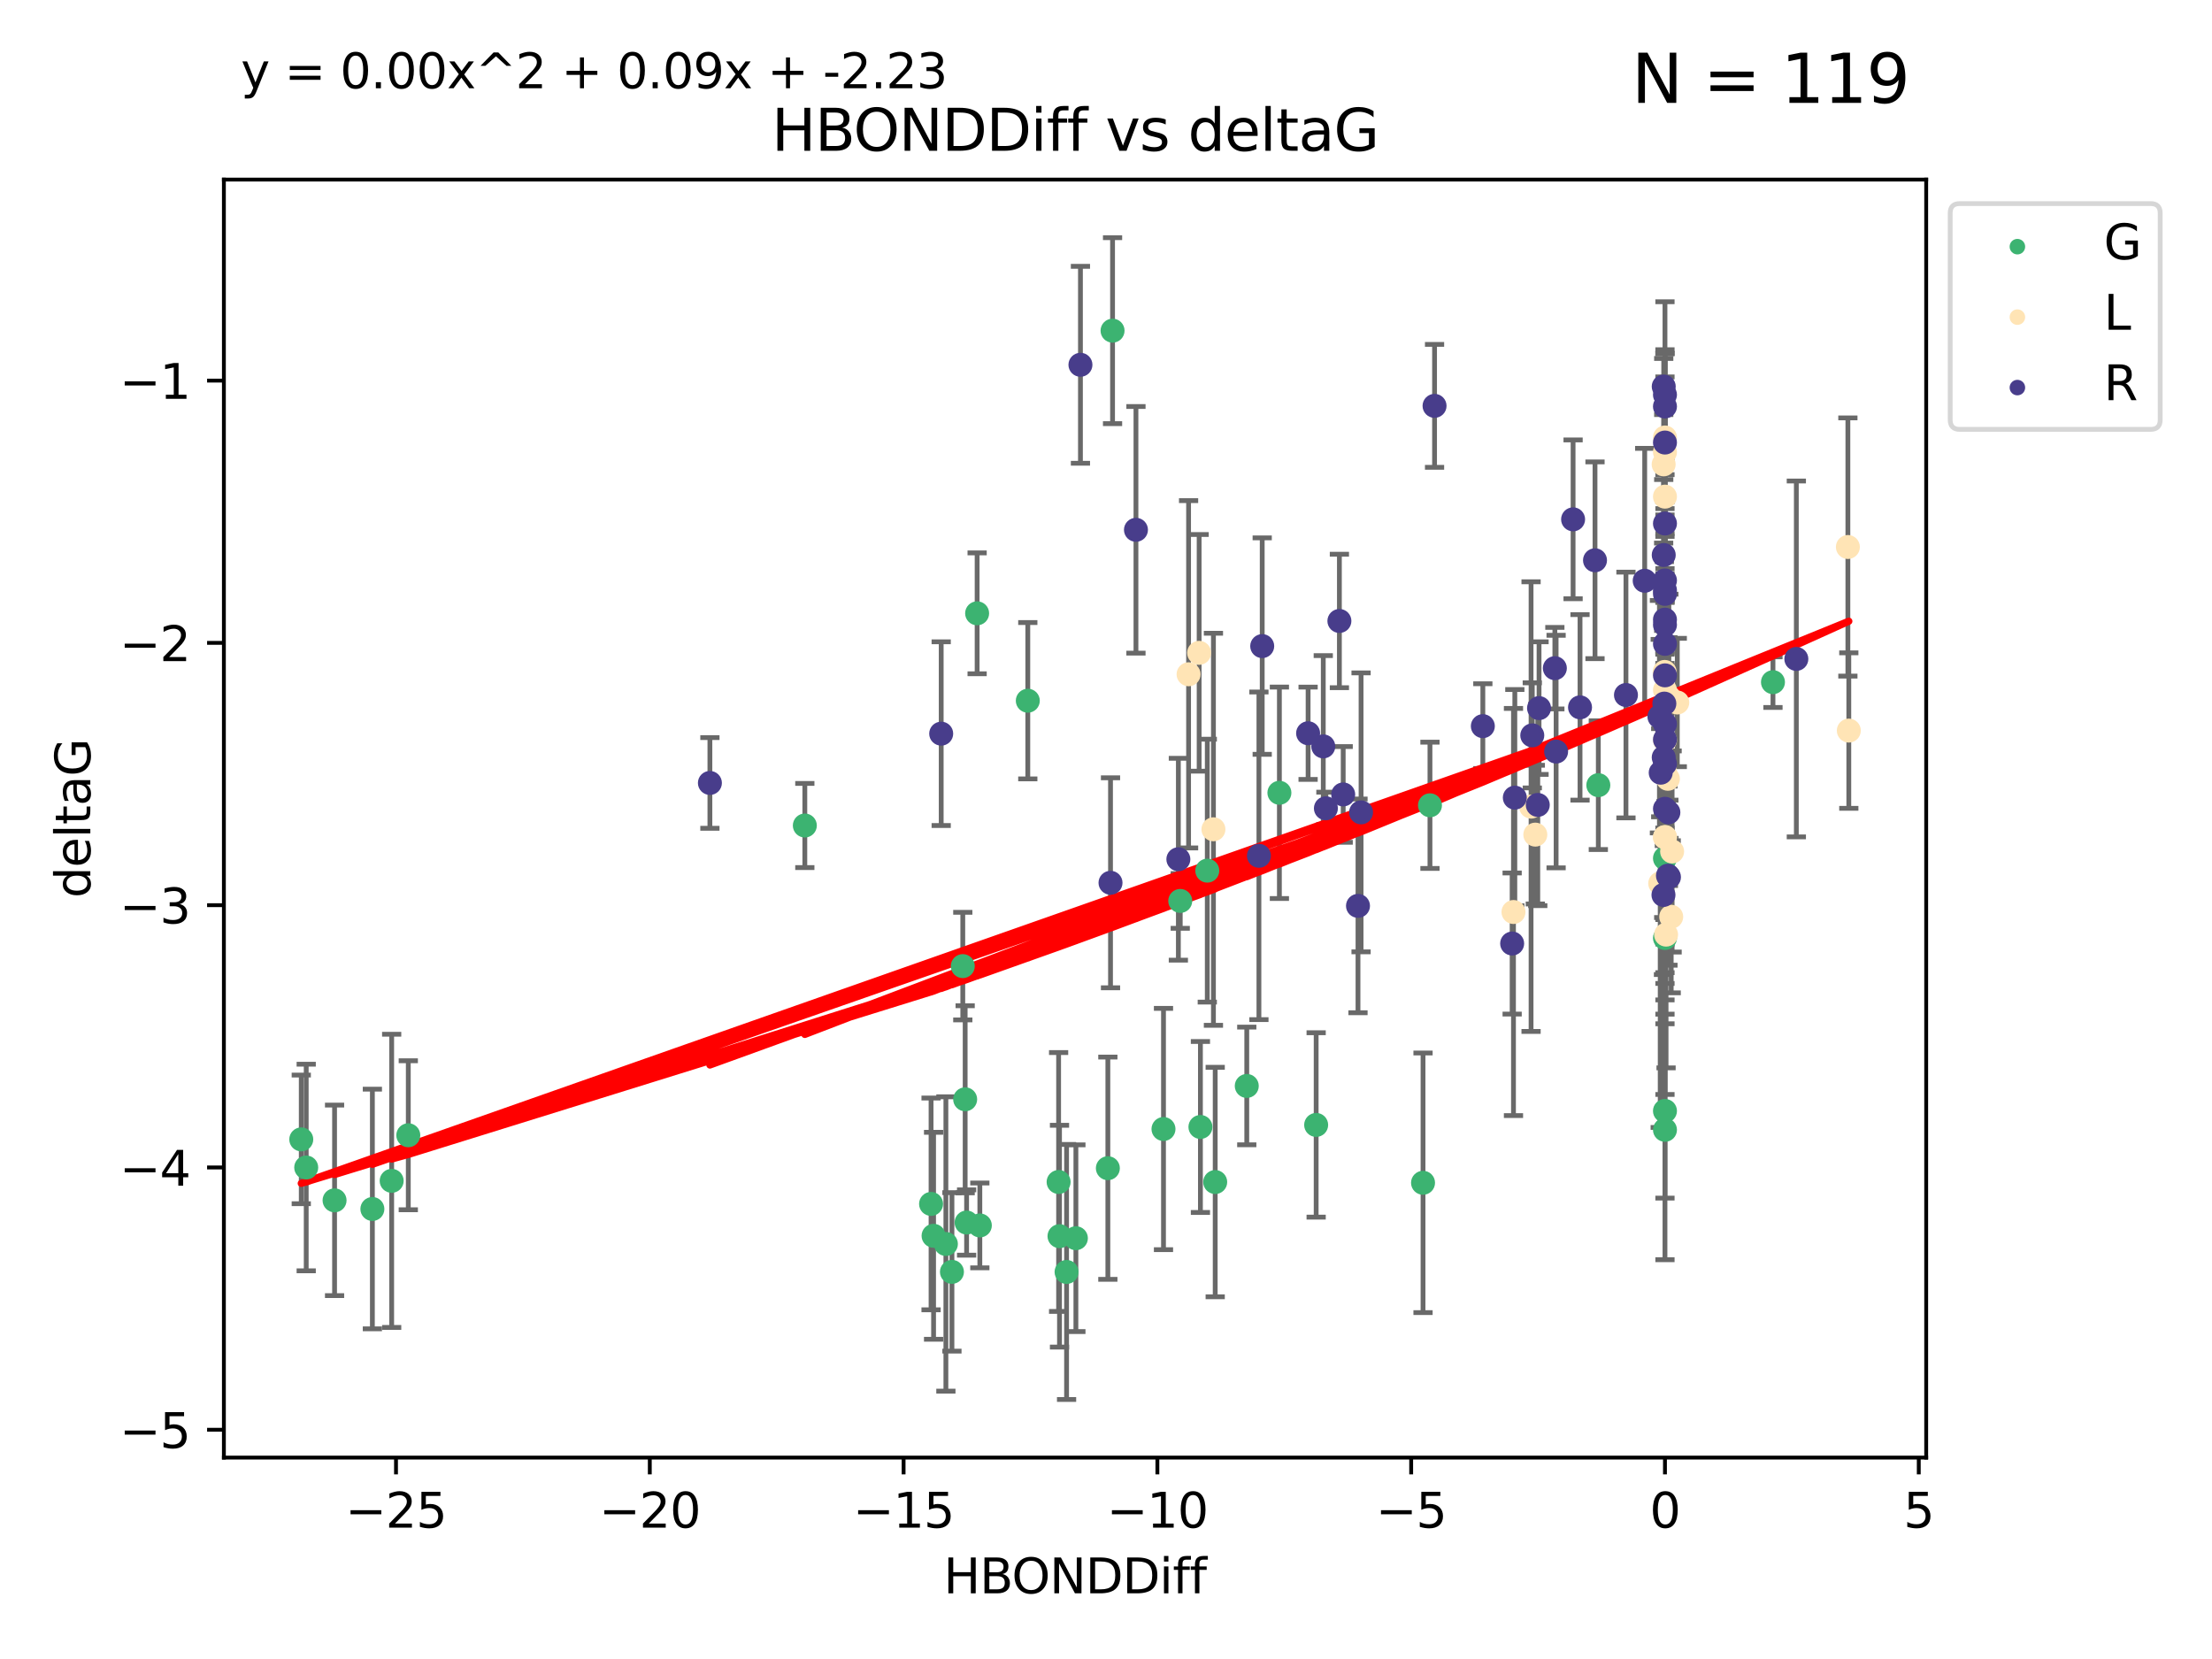<?xml version="1.0" encoding="utf-8" standalone="no"?>
<!DOCTYPE svg PUBLIC "-//W3C//DTD SVG 1.1//EN"
  "http://www.w3.org/Graphics/SVG/1.1/DTD/svg11.dtd">
<svg xmlns:xlink="http://www.w3.org/1999/xlink" width="460.8pt" height="345.6pt" viewBox="0 0 460.8 345.6" xmlns="http://www.w3.org/2000/svg" version="1.1">
 <defs>
  <style type="text/css">*{stroke-linejoin: round; stroke-linecap: butt}</style>
 </defs>
 <g id="figure_1">
  <g id="patch_1">
   <path d="M 0 345.6 
L 460.8 345.6 
L 460.8 0 
L 0 0 
z
" style="fill: #ffffff"/>
  </g>
  <g id="axes_1">
   <g id="patch_2">
    <path d="M 46.64 303.64 
L 401.26 303.64 
L 401.26 37.411 
L 46.64 37.411 
z
" style="fill: #ffffff"/>
   </g>
   <g id="PathCollection_1">
    <defs>
     <path id="m804a0e25c9" d="M 0 1.118 
C 0.297 1.118 0.581 1 0.791 0.791 
C 1 0.581 1.118 0.297 1.118 0 
C 1.118 -0.297 1 -0.581 0.791 -0.791 
C 0.581 -1 0.297 -1.118 0 -1.118 
C -0.297 -1.118 -0.581 -1 -0.791 -0.791 
C -1 -0.581 -1.118 -0.297 -1.118 0 
C -1.118 0.297 -1 0.581 -0.791 0.791 
C -0.581 1 -0.297 1.118 0 1.118 
z
" style="stroke: #3cb371"/>
    </defs>
    <g clip-path="url(#pc835cd095c)">
     <use xlink:href="#m804a0e25c9" x="222.186" y="264.972" style="fill: #3cb371; stroke: #3cb371"/>
     <use xlink:href="#m804a0e25c9" x="230.787" y="243.357" style="fill: #3cb371; stroke: #3cb371"/>
     <use xlink:href="#m804a0e25c9" x="69.696" y="250.055" style="fill: #3cb371; stroke: #3cb371"/>
     <use xlink:href="#m804a0e25c9" x="197.046" y="259.141" style="fill: #3cb371; stroke: #3cb371"/>
     <use xlink:href="#m804a0e25c9" x="194.481" y="257.437" style="fill: #3cb371; stroke: #3cb371"/>
     <use xlink:href="#m804a0e25c9" x="85.055" y="236.494" style="fill: #3cb371; stroke: #3cb371"/>
     <use xlink:href="#m804a0e25c9" x="81.592" y="245.992" style="fill: #3cb371; stroke: #3cb371"/>
     <use xlink:href="#m804a0e25c9" x="77.573" y="251.854" style="fill: #3cb371; stroke: #3cb371"/>
     <use xlink:href="#m804a0e25c9" x="242.377" y="235.195" style="fill: #3cb371; stroke: #3cb371"/>
     <use xlink:href="#m804a0e25c9" x="220.713" y="257.518" style="fill: #3cb371; stroke: #3cb371"/>
     <use xlink:href="#m804a0e25c9" x="220.528" y="246.229" style="fill: #3cb371; stroke: #3cb371"/>
     <use xlink:href="#m804a0e25c9" x="204.119" y="255.28" style="fill: #3cb371; stroke: #3cb371"/>
     <use xlink:href="#m804a0e25c9" x="224.127" y="257.942" style="fill: #3cb371; stroke: #3cb371"/>
     <use xlink:href="#m804a0e25c9" x="369.342" y="142.106" style="fill: #3cb371; stroke: #3cb371"/>
     <use xlink:href="#m804a0e25c9" x="231.766" y="68.883" style="fill: #3cb371; stroke: #3cb371"/>
     <use xlink:href="#m804a0e25c9" x="201.36" y="254.674" style="fill: #3cb371; stroke: #3cb371"/>
     <use xlink:href="#m804a0e25c9" x="253.149" y="246.241" style="fill: #3cb371; stroke: #3cb371"/>
     <use xlink:href="#m804a0e25c9" x="198.306" y="264.956" style="fill: #3cb371; stroke: #3cb371"/>
     <use xlink:href="#m804a0e25c9" x="250.072" y="234.768" style="fill: #3cb371; stroke: #3cb371"/>
     <use xlink:href="#m804a0e25c9" x="200.567" y="201.259" style="fill: #3cb371; stroke: #3cb371"/>
     <use xlink:href="#m804a0e25c9" x="193.958" y="250.798" style="fill: #3cb371; stroke: #3cb371"/>
     <use xlink:href="#m804a0e25c9" x="201.061" y="229.002" style="fill: #3cb371; stroke: #3cb371"/>
     <use xlink:href="#m804a0e25c9" x="62.759" y="237.354" style="fill: #3cb371; stroke: #3cb371"/>
     <use xlink:href="#m804a0e25c9" x="63.79" y="243.213" style="fill: #3cb371; stroke: #3cb371"/>
     <use xlink:href="#m804a0e25c9" x="203.553" y="127.765" style="fill: #3cb371; stroke: #3cb371"/>
     <use xlink:href="#m804a0e25c9" x="259.725" y="226.223" style="fill: #3cb371; stroke: #3cb371"/>
     <use xlink:href="#m804a0e25c9" x="297.888" y="167.759" style="fill: #3cb371; stroke: #3cb371"/>
     <use xlink:href="#m804a0e25c9" x="251.499" y="181.37" style="fill: #3cb371; stroke: #3cb371"/>
     <use xlink:href="#m804a0e25c9" x="266.522" y="165.153" style="fill: #3cb371; stroke: #3cb371"/>
     <use xlink:href="#m804a0e25c9" x="245.866" y="187.683" style="fill: #3cb371; stroke: #3cb371"/>
     <use xlink:href="#m804a0e25c9" x="346.843" y="195.399" style="fill: #3cb371; stroke: #3cb371"/>
     <use xlink:href="#m804a0e25c9" x="274.179" y="234.344" style="fill: #3cb371; stroke: #3cb371"/>
     <use xlink:href="#m804a0e25c9" x="346.843" y="178.803" style="fill: #3cb371; stroke: #3cb371"/>
     <use xlink:href="#m804a0e25c9" x="332.96" y="163.562" style="fill: #3cb371; stroke: #3cb371"/>
     <use xlink:href="#m804a0e25c9" x="346.843" y="235.362" style="fill: #3cb371; stroke: #3cb371"/>
     <use xlink:href="#m804a0e25c9" x="296.443" y="246.397" style="fill: #3cb371; stroke: #3cb371"/>
     <use xlink:href="#m804a0e25c9" x="214.11" y="145.972" style="fill: #3cb371; stroke: #3cb371"/>
     <use xlink:href="#m804a0e25c9" x="167.661" y="171.969" style="fill: #3cb371; stroke: #3cb371"/>
     <use xlink:href="#m804a0e25c9" x="346.843" y="231.428" style="fill: #3cb371; stroke: #3cb371"/>
    </g>
   </g>
   <g id="PathCollection_2">
    <defs>
     <path id="m3a8991c125" d="M 0 1.118 
C 0.297 1.118 0.581 1 0.791 0.791 
C 1 0.581 1.118 0.297 1.118 0 
C 1.118 -0.297 1 -0.581 0.791 -0.791 
C 0.581 -1 0.297 -1.118 0 -1.118 
C -0.297 -1.118 -0.581 -1 -0.791 -0.791 
C -1 -0.581 -1.118 -0.297 -1.118 0 
C -1.118 0.297 -1 0.581 -0.791 0.791 
C -0.581 1 -0.297 1.118 0 1.118 
z
" style="stroke: #ffe4b5"/>
    </defs>
    <g clip-path="url(#pc835cd095c)">
     <use xlink:href="#m3a8991c125" x="348.143" y="190.979" style="fill: #ffe4b5; stroke: #ffe4b5"/>
     <use xlink:href="#m3a8991c125" x="319.834" y="173.867" style="fill: #ffe4b5; stroke: #ffe4b5"/>
     <use xlink:href="#m3a8991c125" x="346.843" y="160.77" style="fill: #ffe4b5; stroke: #ffe4b5"/>
     <use xlink:href="#m3a8991c125" x="318.949" y="168.033" style="fill: #ffe4b5; stroke: #ffe4b5"/>
     <use xlink:href="#m3a8991c125" x="252.781" y="172.755" style="fill: #ffe4b5; stroke: #ffe4b5"/>
     <use xlink:href="#m3a8991c125" x="346.843" y="94.182" style="fill: #ffe4b5; stroke: #ffe4b5"/>
     <use xlink:href="#m3a8991c125" x="249.803" y="135.997" style="fill: #ffe4b5; stroke: #ffe4b5"/>
     <use xlink:href="#m3a8991c125" x="384.947" y="113.949" style="fill: #ffe4b5; stroke: #ffe4b5"/>
     <use xlink:href="#m3a8991c125" x="349.408" y="146.342" style="fill: #ffe4b5; stroke: #ffe4b5"/>
     <use xlink:href="#m3a8991c125" x="346.778" y="139.975" style="fill: #ffe4b5; stroke: #ffe4b5"/>
     <use xlink:href="#m3a8991c125" x="348.332" y="177.38" style="fill: #ffe4b5; stroke: #ffe4b5"/>
     <use xlink:href="#m3a8991c125" x="346.843" y="103.457" style="fill: #ffe4b5; stroke: #ffe4b5"/>
     <use xlink:href="#m3a8991c125" x="346.843" y="91.135" style="fill: #ffe4b5; stroke: #ffe4b5"/>
     <use xlink:href="#m3a8991c125" x="385.141" y="152.194" style="fill: #ffe4b5; stroke: #ffe4b5"/>
     <use xlink:href="#m3a8991c125" x="346.843" y="174.414" style="fill: #ffe4b5; stroke: #ffe4b5"/>
     <use xlink:href="#m3a8991c125" x="346.843" y="174.371" style="fill: #ffe4b5; stroke: #ffe4b5"/>
     <use xlink:href="#m3a8991c125" x="345.854" y="184.029" style="fill: #ffe4b5; stroke: #ffe4b5"/>
     <use xlink:href="#m3a8991c125" x="346.568" y="96.731" style="fill: #ffe4b5; stroke: #ffe4b5"/>
     <use xlink:href="#m3a8991c125" x="247.603" y="140.463" style="fill: #ffe4b5; stroke: #ffe4b5"/>
     <use xlink:href="#m3a8991c125" x="315.286" y="189.987" style="fill: #ffe4b5; stroke: #ffe4b5"/>
     <use xlink:href="#m3a8991c125" x="347.072" y="194.696" style="fill: #ffe4b5; stroke: #ffe4b5"/>
     <use xlink:href="#m3a8991c125" x="347.655" y="145.235" style="fill: #ffe4b5; stroke: #ffe4b5"/>
     <use xlink:href="#m3a8991c125" x="347.455" y="162.236" style="fill: #ffe4b5; stroke: #ffe4b5"/>
     <use xlink:href="#m3a8991c125" x="346.843" y="154.198" style="fill: #ffe4b5; stroke: #ffe4b5"/>
     <use xlink:href="#m3a8991c125" x="346.843" y="143.764" style="fill: #ffe4b5; stroke: #ffe4b5"/>
    </g>
   </g>
   <g id="PathCollection_3">
    <defs>
     <path id="m128db667a4" d="M 0 1.118 
C 0.297 1.118 0.581 1 0.791 0.791 
C 1 0.581 1.118 0.297 1.118 0 
C 1.118 -0.297 1 -0.581 0.791 -0.791 
C 0.581 -1 0.297 -1.118 0 -1.118 
C -0.297 -1.118 -0.581 -1 -0.791 -0.791 
C -1 -0.581 -1.118 -0.297 -1.118 0 
C -1.118 0.297 -1 0.581 -0.791 0.791 
C -0.581 1 -0.297 1.118 0 1.118 
z
" style="stroke: #483d8b"/>
    </defs>
    <g clip-path="url(#pc835cd095c)">
     <use xlink:href="#m128db667a4" x="147.886" y="163.103" style="fill: #483d8b; stroke: #483d8b"/>
     <use xlink:href="#m128db667a4" x="346.843" y="123.719" style="fill: #483d8b; stroke: #483d8b"/>
     <use xlink:href="#m128db667a4" x="308.903" y="151.269" style="fill: #483d8b; stroke: #483d8b"/>
     <use xlink:href="#m128db667a4" x="324.166" y="156.565" style="fill: #483d8b; stroke: #483d8b"/>
     <use xlink:href="#m128db667a4" x="262.256" y="178.28" style="fill: #483d8b; stroke: #483d8b"/>
     <use xlink:href="#m128db667a4" x="346.843" y="159.129" style="fill: #483d8b; stroke: #483d8b"/>
     <use xlink:href="#m128db667a4" x="231.341" y="183.902" style="fill: #483d8b; stroke: #483d8b"/>
     <use xlink:href="#m128db667a4" x="346.843" y="130.157" style="fill: #483d8b; stroke: #483d8b"/>
     <use xlink:href="#m128db667a4" x="279.021" y="129.36" style="fill: #483d8b; stroke: #483d8b"/>
     <use xlink:href="#m128db667a4" x="346.585" y="80.519" style="fill: #483d8b; stroke: #483d8b"/>
     <use xlink:href="#m128db667a4" x="345.689" y="149.3" style="fill: #483d8b; stroke: #483d8b"/>
     <use xlink:href="#m128db667a4" x="345.956" y="160.968" style="fill: #483d8b; stroke: #483d8b"/>
     <use xlink:href="#m128db667a4" x="346.843" y="150.812" style="fill: #483d8b; stroke: #483d8b"/>
     <use xlink:href="#m128db667a4" x="320.347" y="167.681" style="fill: #483d8b; stroke: #483d8b"/>
     <use xlink:href="#m128db667a4" x="346.583" y="157.788" style="fill: #483d8b; stroke: #483d8b"/>
     <use xlink:href="#m128db667a4" x="236.641" y="110.37" style="fill: #483d8b; stroke: #483d8b"/>
     <use xlink:href="#m128db667a4" x="342.621" y="120.983" style="fill: #483d8b; stroke: #483d8b"/>
     <use xlink:href="#m128db667a4" x="346.584" y="115.619" style="fill: #483d8b; stroke: #483d8b"/>
     <use xlink:href="#m128db667a4" x="245.475" y="178.995" style="fill: #483d8b; stroke: #483d8b"/>
     <use xlink:href="#m128db667a4" x="272.502" y="152.749" style="fill: #483d8b; stroke: #483d8b"/>
     <use xlink:href="#m128db667a4" x="282.895" y="188.709" style="fill: #483d8b; stroke: #483d8b"/>
     <use xlink:href="#m128db667a4" x="346.843" y="84.676" style="fill: #483d8b; stroke: #483d8b"/>
     <use xlink:href="#m128db667a4" x="262.941" y="134.596" style="fill: #483d8b; stroke: #483d8b"/>
     <use xlink:href="#m128db667a4" x="320.611" y="147.512" style="fill: #483d8b; stroke: #483d8b"/>
     <use xlink:href="#m128db667a4" x="347.676" y="182.716" style="fill: #483d8b; stroke: #483d8b"/>
     <use xlink:href="#m128db667a4" x="374.21" y="137.267" style="fill: #483d8b; stroke: #483d8b"/>
     <use xlink:href="#m128db667a4" x="315.566" y="166.164" style="fill: #483d8b; stroke: #483d8b"/>
     <use xlink:href="#m128db667a4" x="276.209" y="168.386" style="fill: #483d8b; stroke: #483d8b"/>
     <use xlink:href="#m128db667a4" x="225.076" y="75.991" style="fill: #483d8b; stroke: #483d8b"/>
     <use xlink:href="#m128db667a4" x="346.843" y="134.129" style="fill: #483d8b; stroke: #483d8b"/>
     <use xlink:href="#m128db667a4" x="327.704" y="108.187" style="fill: #483d8b; stroke: #483d8b"/>
     <use xlink:href="#m128db667a4" x="347.465" y="182.412" style="fill: #483d8b; stroke: #483d8b"/>
     <use xlink:href="#m128db667a4" x="346.713" y="146.574" style="fill: #483d8b; stroke: #483d8b"/>
     <use xlink:href="#m128db667a4" x="319.202" y="153.191" style="fill: #483d8b; stroke: #483d8b"/>
     <use xlink:href="#m128db667a4" x="275.662" y="155.488" style="fill: #483d8b; stroke: #483d8b"/>
     <use xlink:href="#m128db667a4" x="338.717" y="144.785" style="fill: #483d8b; stroke: #483d8b"/>
     <use xlink:href="#m128db667a4" x="346.843" y="168.482" style="fill: #483d8b; stroke: #483d8b"/>
     <use xlink:href="#m128db667a4" x="346.843" y="92.189" style="fill: #483d8b; stroke: #483d8b"/>
     <use xlink:href="#m128db667a4" x="315.009" y="196.553" style="fill: #483d8b; stroke: #483d8b"/>
     <use xlink:href="#m128db667a4" x="283.536" y="169.229" style="fill: #483d8b; stroke: #483d8b"/>
     <use xlink:href="#m128db667a4" x="346.843" y="120.915" style="fill: #483d8b; stroke: #483d8b"/>
     <use xlink:href="#m128db667a4" x="196.068" y="152.834" style="fill: #483d8b; stroke: #483d8b"/>
     <use xlink:href="#m128db667a4" x="346.843" y="82.238" style="fill: #483d8b; stroke: #483d8b"/>
     <use xlink:href="#m128db667a4" x="323.905" y="139.191" style="fill: #483d8b; stroke: #483d8b"/>
     <use xlink:href="#m128db667a4" x="329.149" y="147.356" style="fill: #483d8b; stroke: #483d8b"/>
     <use xlink:href="#m128db667a4" x="279.813" y="165.494" style="fill: #483d8b; stroke: #483d8b"/>
     <use xlink:href="#m128db667a4" x="346.843" y="140.689" style="fill: #483d8b; stroke: #483d8b"/>
     <use xlink:href="#m128db667a4" x="346.843" y="154.06" style="fill: #483d8b; stroke: #483d8b"/>
     <use xlink:href="#m128db667a4" x="332.269" y="116.717" style="fill: #483d8b; stroke: #483d8b"/>
     <use xlink:href="#m128db667a4" x="298.843" y="84.549" style="fill: #483d8b; stroke: #483d8b"/>
     <use xlink:href="#m128db667a4" x="346.843" y="109.055" style="fill: #483d8b; stroke: #483d8b"/>
     <use xlink:href="#m128db667a4" x="346.531" y="186.434" style="fill: #483d8b; stroke: #483d8b"/>
     <use xlink:href="#m128db667a4" x="347.554" y="169.235" style="fill: #483d8b; stroke: #483d8b"/>
     <use xlink:href="#m128db667a4" x="346.843" y="129.081" style="fill: #483d8b; stroke: #483d8b"/>
     <use xlink:href="#m128db667a4" x="346.843" y="122.945" style="fill: #483d8b; stroke: #483d8b"/>
    </g>
   </g>
   <g id="matplotlib.axis_1">
    <g id="xtick_1">
     <g id="line2d_1">
      <defs>
       <path id="m180217d6f4" d="M 0 0 
L 0 3.5 
" style="stroke: #000000; stroke-width: 0.8"/>
      </defs>
      <g>
       <use xlink:href="#m180217d6f4" x="82.494" y="303.64" style="stroke: #000000; stroke-width: 0.8"/>
      </g>
     </g>
     <g id="text_1">
      <!-- −25 -->
      <g transform="translate(71.942 318.238)scale(0.1 -0.1)">
       <defs>
        <path id="DejaVuSans-2212" d="M 678 2272 
L 4684 2272 
L 4684 1741 
L 678 1741 
L 678 2272 
z
" transform="scale(0.016)"/>
        <path id="DejaVuSans-32" d="M 1228 531 
L 3431 531 
L 3431 0 
L 469 0 
L 469 531 
Q 828 903 1448 1529 
Q 2069 2156 2228 2338 
Q 2531 2678 2651 2914 
Q 2772 3150 2772 3378 
Q 2772 3750 2511 3984 
Q 2250 4219 1831 4219 
Q 1534 4219 1204 4116 
Q 875 4013 500 3803 
L 500 4441 
Q 881 4594 1212 4672 
Q 1544 4750 1819 4750 
Q 2544 4750 2975 4387 
Q 3406 4025 3406 3419 
Q 3406 3131 3298 2873 
Q 3191 2616 2906 2266 
Q 2828 2175 2409 1742 
Q 1991 1309 1228 531 
z
" transform="scale(0.016)"/>
        <path id="DejaVuSans-35" d="M 691 4666 
L 3169 4666 
L 3169 4134 
L 1269 4134 
L 1269 2991 
Q 1406 3038 1543 3061 
Q 1681 3084 1819 3084 
Q 2600 3084 3056 2656 
Q 3513 2228 3513 1497 
Q 3513 744 3044 326 
Q 2575 -91 1722 -91 
Q 1428 -91 1123 -41 
Q 819 9 494 109 
L 494 744 
Q 775 591 1075 516 
Q 1375 441 1709 441 
Q 2250 441 2565 725 
Q 2881 1009 2881 1497 
Q 2881 1984 2565 2268 
Q 2250 2553 1709 2553 
Q 1456 2553 1204 2497 
Q 953 2441 691 2322 
L 691 4666 
z
" transform="scale(0.016)"/>
       </defs>
       <use xlink:href="#DejaVuSans-2212"/>
       <use xlink:href="#DejaVuSans-32" x="83.789"/>
       <use xlink:href="#DejaVuSans-35" x="147.412"/>
      </g>
     </g>
    </g>
    <g id="xtick_2">
     <g id="line2d_2">
      <g>
       <use xlink:href="#m180217d6f4" x="135.364" y="303.64" style="stroke: #000000; stroke-width: 0.8"/>
      </g>
     </g>
     <g id="text_2">
      <!-- −20 -->
      <g transform="translate(124.812 318.238)scale(0.1 -0.1)">
       <defs>
        <path id="DejaVuSans-30" d="M 2034 4250 
Q 1547 4250 1301 3770 
Q 1056 3291 1056 2328 
Q 1056 1369 1301 889 
Q 1547 409 2034 409 
Q 2525 409 2770 889 
Q 3016 1369 3016 2328 
Q 3016 3291 2770 3770 
Q 2525 4250 2034 4250 
z
M 2034 4750 
Q 2819 4750 3233 4129 
Q 3647 3509 3647 2328 
Q 3647 1150 3233 529 
Q 2819 -91 2034 -91 
Q 1250 -91 836 529 
Q 422 1150 422 2328 
Q 422 3509 836 4129 
Q 1250 4750 2034 4750 
z
" transform="scale(0.016)"/>
       </defs>
       <use xlink:href="#DejaVuSans-2212"/>
       <use xlink:href="#DejaVuSans-32" x="83.789"/>
       <use xlink:href="#DejaVuSans-30" x="147.412"/>
      </g>
     </g>
    </g>
    <g id="xtick_3">
     <g id="line2d_3">
      <g>
       <use xlink:href="#m180217d6f4" x="188.234" y="303.64" style="stroke: #000000; stroke-width: 0.8"/>
      </g>
     </g>
     <g id="text_3">
      <!-- −15 -->
      <g transform="translate(177.681 318.238)scale(0.1 -0.1)">
       <defs>
        <path id="DejaVuSans-31" d="M 794 531 
L 1825 531 
L 1825 4091 
L 703 3866 
L 703 4441 
L 1819 4666 
L 2450 4666 
L 2450 531 
L 3481 531 
L 3481 0 
L 794 0 
L 794 531 
z
" transform="scale(0.016)"/>
       </defs>
       <use xlink:href="#DejaVuSans-2212"/>
       <use xlink:href="#DejaVuSans-31" x="83.789"/>
       <use xlink:href="#DejaVuSans-35" x="147.412"/>
      </g>
     </g>
    </g>
    <g id="xtick_4">
     <g id="line2d_4">
      <g>
       <use xlink:href="#m180217d6f4" x="241.104" y="303.64" style="stroke: #000000; stroke-width: 0.8"/>
      </g>
     </g>
     <g id="text_4">
      <!-- −10 -->
      <g transform="translate(230.551 318.238)scale(0.1 -0.1)">
       <use xlink:href="#DejaVuSans-2212"/>
       <use xlink:href="#DejaVuSans-31" x="83.789"/>
       <use xlink:href="#DejaVuSans-30" x="147.412"/>
      </g>
     </g>
    </g>
    <g id="xtick_5">
     <g id="line2d_5">
      <g>
       <use xlink:href="#m180217d6f4" x="293.973" y="303.64" style="stroke: #000000; stroke-width: 0.8"/>
      </g>
     </g>
     <g id="text_5">
      <!-- −5 -->
      <g transform="translate(286.602 318.238)scale(0.1 -0.1)">
       <use xlink:href="#DejaVuSans-2212"/>
       <use xlink:href="#DejaVuSans-35" x="83.789"/>
      </g>
     </g>
    </g>
    <g id="xtick_6">
     <g id="line2d_6">
      <g>
       <use xlink:href="#m180217d6f4" x="346.843" y="303.64" style="stroke: #000000; stroke-width: 0.8"/>
      </g>
     </g>
     <g id="text_6">
      <!-- 0 -->
      <g transform="translate(343.662 318.238)scale(0.1 -0.1)">
       <use xlink:href="#DejaVuSans-30"/>
      </g>
     </g>
    </g>
    <g id="xtick_7">
     <g id="line2d_7">
      <g>
       <use xlink:href="#m180217d6f4" x="399.713" y="303.64" style="stroke: #000000; stroke-width: 0.8"/>
      </g>
     </g>
     <g id="text_7">
      <!-- 5 -->
      <g transform="translate(396.532 318.238)scale(0.1 -0.1)">
       <use xlink:href="#DejaVuSans-35"/>
      </g>
     </g>
    </g>
    <g id="text_8">
     <!-- HBONDDiff -->
     <g transform="translate(196.561 331.917)scale(0.1 -0.1)">
      <defs>
       <path id="DejaVuSans-48" d="M 628 4666 
L 1259 4666 
L 1259 2753 
L 3553 2753 
L 3553 4666 
L 4184 4666 
L 4184 0 
L 3553 0 
L 3553 2222 
L 1259 2222 
L 1259 0 
L 628 0 
L 628 4666 
z
" transform="scale(0.016)"/>
       <path id="DejaVuSans-42" d="M 1259 2228 
L 1259 519 
L 2272 519 
Q 2781 519 3026 730 
Q 3272 941 3272 1375 
Q 3272 1813 3026 2020 
Q 2781 2228 2272 2228 
L 1259 2228 
z
M 1259 4147 
L 1259 2741 
L 2194 2741 
Q 2656 2741 2882 2914 
Q 3109 3088 3109 3444 
Q 3109 3797 2882 3972 
Q 2656 4147 2194 4147 
L 1259 4147 
z
M 628 4666 
L 2241 4666 
Q 2963 4666 3353 4366 
Q 3744 4066 3744 3513 
Q 3744 3084 3544 2831 
Q 3344 2578 2956 2516 
Q 3422 2416 3680 2098 
Q 3938 1781 3938 1306 
Q 3938 681 3513 340 
Q 3088 0 2303 0 
L 628 0 
L 628 4666 
z
" transform="scale(0.016)"/>
       <path id="DejaVuSans-4f" d="M 2522 4238 
Q 1834 4238 1429 3725 
Q 1025 3213 1025 2328 
Q 1025 1447 1429 934 
Q 1834 422 2522 422 
Q 3209 422 3611 934 
Q 4013 1447 4013 2328 
Q 4013 3213 3611 3725 
Q 3209 4238 2522 4238 
z
M 2522 4750 
Q 3503 4750 4090 4092 
Q 4678 3434 4678 2328 
Q 4678 1225 4090 567 
Q 3503 -91 2522 -91 
Q 1538 -91 948 565 
Q 359 1222 359 2328 
Q 359 3434 948 4092 
Q 1538 4750 2522 4750 
z
" transform="scale(0.016)"/>
       <path id="DejaVuSans-4e" d="M 628 4666 
L 1478 4666 
L 3547 763 
L 3547 4666 
L 4159 4666 
L 4159 0 
L 3309 0 
L 1241 3903 
L 1241 0 
L 628 0 
L 628 4666 
z
" transform="scale(0.016)"/>
       <path id="DejaVuSans-44" d="M 1259 4147 
L 1259 519 
L 2022 519 
Q 2988 519 3436 956 
Q 3884 1394 3884 2338 
Q 3884 3275 3436 3711 
Q 2988 4147 2022 4147 
L 1259 4147 
z
M 628 4666 
L 1925 4666 
Q 3281 4666 3915 4102 
Q 4550 3538 4550 2338 
Q 4550 1131 3912 565 
Q 3275 0 1925 0 
L 628 0 
L 628 4666 
z
" transform="scale(0.016)"/>
       <path id="DejaVuSans-69" d="M 603 3500 
L 1178 3500 
L 1178 0 
L 603 0 
L 603 3500 
z
M 603 4863 
L 1178 4863 
L 1178 4134 
L 603 4134 
L 603 4863 
z
" transform="scale(0.016)"/>
       <path id="DejaVuSans-66" d="M 2375 4863 
L 2375 4384 
L 1825 4384 
Q 1516 4384 1395 4259 
Q 1275 4134 1275 3809 
L 1275 3500 
L 2222 3500 
L 2222 3053 
L 1275 3053 
L 1275 0 
L 697 0 
L 697 3053 
L 147 3053 
L 147 3500 
L 697 3500 
L 697 3744 
Q 697 4328 969 4595 
Q 1241 4863 1831 4863 
L 2375 4863 
z
" transform="scale(0.016)"/>
      </defs>
      <use xlink:href="#DejaVuSans-48"/>
      <use xlink:href="#DejaVuSans-42" x="75.195"/>
      <use xlink:href="#DejaVuSans-4f" x="142.049"/>
      <use xlink:href="#DejaVuSans-4e" x="220.76"/>
      <use xlink:href="#DejaVuSans-44" x="295.564"/>
      <use xlink:href="#DejaVuSans-44" x="372.566"/>
      <use xlink:href="#DejaVuSans-69" x="449.568"/>
      <use xlink:href="#DejaVuSans-66" x="477.352"/>
      <use xlink:href="#DejaVuSans-66" x="512.557"/>
     </g>
    </g>
   </g>
   <g id="matplotlib.axis_2">
    <g id="ytick_1">
     <g id="line2d_8">
      <defs>
       <path id="m665659bc67" d="M 0 0 
L -3.5 0 
" style="stroke: #000000; stroke-width: 0.8"/>
      </defs>
      <g>
       <use xlink:href="#m665659bc67" x="46.64" y="297.844" style="stroke: #000000; stroke-width: 0.8"/>
      </g>
     </g>
     <g id="text_9">
      <!-- −5 -->
      <g transform="translate(24.898 301.643)scale(0.1 -0.1)">
       <use xlink:href="#DejaVuSans-2212"/>
       <use xlink:href="#DejaVuSans-35" x="83.789"/>
      </g>
     </g>
    </g>
    <g id="ytick_2">
     <g id="line2d_9">
      <g>
       <use xlink:href="#m665659bc67" x="46.64" y="243.204" style="stroke: #000000; stroke-width: 0.8"/>
      </g>
     </g>
     <g id="text_10">
      <!-- −4 -->
      <g transform="translate(24.898 247.003)scale(0.1 -0.1)">
       <defs>
        <path id="DejaVuSans-34" d="M 2419 4116 
L 825 1625 
L 2419 1625 
L 2419 4116 
z
M 2253 4666 
L 3047 4666 
L 3047 1625 
L 3713 1625 
L 3713 1100 
L 3047 1100 
L 3047 0 
L 2419 0 
L 2419 1100 
L 313 1100 
L 313 1709 
L 2253 4666 
z
" transform="scale(0.016)"/>
       </defs>
       <use xlink:href="#DejaVuSans-2212"/>
       <use xlink:href="#DejaVuSans-34" x="83.789"/>
      </g>
     </g>
    </g>
    <g id="ytick_3">
     <g id="line2d_10">
      <g>
       <use xlink:href="#m665659bc67" x="46.64" y="188.564" style="stroke: #000000; stroke-width: 0.8"/>
      </g>
     </g>
     <g id="text_11">
      <!-- −3 -->
      <g transform="translate(24.898 192.364)scale(0.1 -0.1)">
       <defs>
        <path id="DejaVuSans-33" d="M 2597 2516 
Q 3050 2419 3304 2112 
Q 3559 1806 3559 1356 
Q 3559 666 3084 287 
Q 2609 -91 1734 -91 
Q 1441 -91 1130 -33 
Q 819 25 488 141 
L 488 750 
Q 750 597 1062 519 
Q 1375 441 1716 441 
Q 2309 441 2620 675 
Q 2931 909 2931 1356 
Q 2931 1769 2642 2001 
Q 2353 2234 1838 2234 
L 1294 2234 
L 1294 2753 
L 1863 2753 
Q 2328 2753 2575 2939 
Q 2822 3125 2822 3475 
Q 2822 3834 2567 4026 
Q 2313 4219 1838 4219 
Q 1578 4219 1281 4162 
Q 984 4106 628 3988 
L 628 4550 
Q 988 4650 1302 4700 
Q 1616 4750 1894 4750 
Q 2613 4750 3031 4423 
Q 3450 4097 3450 3541 
Q 3450 3153 3228 2886 
Q 3006 2619 2597 2516 
z
" transform="scale(0.016)"/>
       </defs>
       <use xlink:href="#DejaVuSans-2212"/>
       <use xlink:href="#DejaVuSans-33" x="83.789"/>
      </g>
     </g>
    </g>
    <g id="ytick_4">
     <g id="line2d_11">
      <g>
       <use xlink:href="#m665659bc67" x="46.64" y="133.924" style="stroke: #000000; stroke-width: 0.8"/>
      </g>
     </g>
     <g id="text_12">
      <!-- −2 -->
      <g transform="translate(24.898 137.724)scale(0.1 -0.1)">
       <use xlink:href="#DejaVuSans-2212"/>
       <use xlink:href="#DejaVuSans-32" x="83.789"/>
      </g>
     </g>
    </g>
    <g id="ytick_5">
     <g id="line2d_12">
      <g>
       <use xlink:href="#m665659bc67" x="46.64" y="79.284" style="stroke: #000000; stroke-width: 0.8"/>
      </g>
     </g>
     <g id="text_13">
      <!-- −1 -->
      <g transform="translate(24.898 83.084)scale(0.1 -0.1)">
       <use xlink:href="#DejaVuSans-2212"/>
       <use xlink:href="#DejaVuSans-31" x="83.789"/>
      </g>
     </g>
    </g>
    <g id="text_14">
     <!-- deltaG -->
     <g transform="translate(18.818 187.064)rotate(-90)scale(0.1 -0.1)">
      <defs>
       <path id="DejaVuSans-64" d="M 2906 2969 
L 2906 4863 
L 3481 4863 
L 3481 0 
L 2906 0 
L 2906 525 
Q 2725 213 2448 61 
Q 2172 -91 1784 -91 
Q 1150 -91 751 415 
Q 353 922 353 1747 
Q 353 2572 751 3078 
Q 1150 3584 1784 3584 
Q 2172 3584 2448 3432 
Q 2725 3281 2906 2969 
z
M 947 1747 
Q 947 1113 1208 752 
Q 1469 391 1925 391 
Q 2381 391 2643 752 
Q 2906 1113 2906 1747 
Q 2906 2381 2643 2742 
Q 2381 3103 1925 3103 
Q 1469 3103 1208 2742 
Q 947 2381 947 1747 
z
" transform="scale(0.016)"/>
       <path id="DejaVuSans-65" d="M 3597 1894 
L 3597 1613 
L 953 1613 
Q 991 1019 1311 708 
Q 1631 397 2203 397 
Q 2534 397 2845 478 
Q 3156 559 3463 722 
L 3463 178 
Q 3153 47 2828 -22 
Q 2503 -91 2169 -91 
Q 1331 -91 842 396 
Q 353 884 353 1716 
Q 353 2575 817 3079 
Q 1281 3584 2069 3584 
Q 2775 3584 3186 3129 
Q 3597 2675 3597 1894 
z
M 3022 2063 
Q 3016 2534 2758 2815 
Q 2500 3097 2075 3097 
Q 1594 3097 1305 2825 
Q 1016 2553 972 2059 
L 3022 2063 
z
" transform="scale(0.016)"/>
       <path id="DejaVuSans-6c" d="M 603 4863 
L 1178 4863 
L 1178 0 
L 603 0 
L 603 4863 
z
" transform="scale(0.016)"/>
       <path id="DejaVuSans-74" d="M 1172 4494 
L 1172 3500 
L 2356 3500 
L 2356 3053 
L 1172 3053 
L 1172 1153 
Q 1172 725 1289 603 
Q 1406 481 1766 481 
L 2356 481 
L 2356 0 
L 1766 0 
Q 1100 0 847 248 
Q 594 497 594 1153 
L 594 3053 
L 172 3053 
L 172 3500 
L 594 3500 
L 594 4494 
L 1172 4494 
z
" transform="scale(0.016)"/>
       <path id="DejaVuSans-61" d="M 2194 1759 
Q 1497 1759 1228 1600 
Q 959 1441 959 1056 
Q 959 750 1161 570 
Q 1363 391 1709 391 
Q 2188 391 2477 730 
Q 2766 1069 2766 1631 
L 2766 1759 
L 2194 1759 
z
M 3341 1997 
L 3341 0 
L 2766 0 
L 2766 531 
Q 2569 213 2275 61 
Q 1981 -91 1556 -91 
Q 1019 -91 701 211 
Q 384 513 384 1019 
Q 384 1609 779 1909 
Q 1175 2209 1959 2209 
L 2766 2209 
L 2766 2266 
Q 2766 2663 2505 2880 
Q 2244 3097 1772 3097 
Q 1472 3097 1187 3025 
Q 903 2953 641 2809 
L 641 3341 
Q 956 3463 1253 3523 
Q 1550 3584 1831 3584 
Q 2591 3584 2966 3190 
Q 3341 2797 3341 1997 
z
" transform="scale(0.016)"/>
       <path id="DejaVuSans-47" d="M 3809 666 
L 3809 1919 
L 2778 1919 
L 2778 2438 
L 4434 2438 
L 4434 434 
Q 4069 175 3628 42 
Q 3188 -91 2688 -91 
Q 1594 -91 976 548 
Q 359 1188 359 2328 
Q 359 3472 976 4111 
Q 1594 4750 2688 4750 
Q 3144 4750 3555 4637 
Q 3966 4525 4313 4306 
L 4313 3634 
Q 3963 3931 3569 4081 
Q 3175 4231 2741 4231 
Q 1884 4231 1454 3753 
Q 1025 3275 1025 2328 
Q 1025 1384 1454 906 
Q 1884 428 2741 428 
Q 3075 428 3337 486 
Q 3600 544 3809 666 
z
" transform="scale(0.016)"/>
      </defs>
      <use xlink:href="#DejaVuSans-64"/>
      <use xlink:href="#DejaVuSans-65" x="63.477"/>
      <use xlink:href="#DejaVuSans-6c" x="125"/>
      <use xlink:href="#DejaVuSans-74" x="152.783"/>
      <use xlink:href="#DejaVuSans-61" x="191.992"/>
      <use xlink:href="#DejaVuSans-47" x="253.271"/>
     </g>
    </g>
   </g>
   <g id="LineCollection_1">
    <path d="M 222.186 291.539 
L 222.186 238.405 
" clip-path="url(#pc835cd095c)" style="fill: none; stroke: #696969"/>
    <path d="M 230.787 266.51 
L 230.787 220.204 
" clip-path="url(#pc835cd095c)" style="fill: none; stroke: #696969"/>
    <path d="M 69.696 269.901 
L 69.696 230.209 
" clip-path="url(#pc835cd095c)" style="fill: none; stroke: #696969"/>
    <path d="M 197.046 289.801 
L 197.046 228.482 
" clip-path="url(#pc835cd095c)" style="fill: none; stroke: #696969"/>
    <path d="M 194.481 278.993 
L 194.481 235.88 
" clip-path="url(#pc835cd095c)" style="fill: none; stroke: #696969"/>
    <path d="M 85.055 252.013 
L 85.055 220.976 
" clip-path="url(#pc835cd095c)" style="fill: none; stroke: #696969"/>
    <path d="M 81.592 276.528 
L 81.592 215.456 
" clip-path="url(#pc835cd095c)" style="fill: none; stroke: #696969"/>
    <path d="M 77.573 276.82 
L 77.573 226.888 
" clip-path="url(#pc835cd095c)" style="fill: none; stroke: #696969"/>
    <path d="M 242.377 260.326 
L 242.377 210.065 
" clip-path="url(#pc835cd095c)" style="fill: none; stroke: #696969"/>
    <path d="M 220.713 280.619 
L 220.713 234.417 
" clip-path="url(#pc835cd095c)" style="fill: none; stroke: #696969"/>
    <path d="M 220.528 273.192 
L 220.528 219.267 
" clip-path="url(#pc835cd095c)" style="fill: none; stroke: #696969"/>
    <path d="M 204.119 264.116 
L 204.119 246.445 
" clip-path="url(#pc835cd095c)" style="fill: none; stroke: #696969"/>
    <path d="M 224.127 277.391 
L 224.127 238.493 
" clip-path="url(#pc835cd095c)" style="fill: none; stroke: #696969"/>
    <path d="M 369.342 147.375 
L 369.342 136.837 
" clip-path="url(#pc835cd095c)" style="fill: none; stroke: #696969"/>
    <path d="M 231.766 88.254 
L 231.766 49.513 
" clip-path="url(#pc835cd095c)" style="fill: none; stroke: #696969"/>
    <path d="M 201.36 261.477 
L 201.36 247.87 
" clip-path="url(#pc835cd095c)" style="fill: none; stroke: #696969"/>
    <path d="M 253.149 270.142 
L 253.149 222.34 
" clip-path="url(#pc835cd095c)" style="fill: none; stroke: #696969"/>
    <path d="M 198.306 281.463 
L 198.306 248.45 
" clip-path="url(#pc835cd095c)" style="fill: none; stroke: #696969"/>
    <path d="M 250.072 252.578 
L 250.072 216.959 
" clip-path="url(#pc835cd095c)" style="fill: none; stroke: #696969"/>
    <path d="M 200.567 212.466 
L 200.567 190.051 
" clip-path="url(#pc835cd095c)" style="fill: none; stroke: #696969"/>
    <path d="M 193.958 272.857 
L 193.958 228.74 
" clip-path="url(#pc835cd095c)" style="fill: none; stroke: #696969"/>
    <path d="M 201.061 248.489 
L 201.061 209.516 
" clip-path="url(#pc835cd095c)" style="fill: none; stroke: #696969"/>
    <path d="M 62.759 250.753 
L 62.759 223.954 
" clip-path="url(#pc835cd095c)" style="fill: none; stroke: #696969"/>
    <path d="M 63.79 264.733 
L 63.79 221.693 
" clip-path="url(#pc835cd095c)" style="fill: none; stroke: #696969"/>
    <path d="M 203.553 140.357 
L 203.553 115.174 
" clip-path="url(#pc835cd095c)" style="fill: none; stroke: #696969"/>
    <path d="M 259.725 238.478 
L 259.725 213.969 
" clip-path="url(#pc835cd095c)" style="fill: none; stroke: #696969"/>
    <path d="M 297.888 180.911 
L 297.888 154.608 
" clip-path="url(#pc835cd095c)" style="fill: none; stroke: #696969"/>
    <path d="M 251.499 208.753 
L 251.499 153.986 
" clip-path="url(#pc835cd095c)" style="fill: none; stroke: #696969"/>
    <path d="M 266.522 187.175 
L 266.522 143.131 
" clip-path="url(#pc835cd095c)" style="fill: none; stroke: #696969"/>
    <path d="M 245.866 193.382 
L 245.866 181.984 
" clip-path="url(#pc835cd095c)" style="fill: none; stroke: #696969"/>
    <path d="M 346.843 211.267 
L 346.843 179.53 
" clip-path="url(#pc835cd095c)" style="fill: none; stroke: #696969"/>
    <path d="M 274.179 253.55 
L 274.179 215.138 
" clip-path="url(#pc835cd095c)" style="fill: none; stroke: #696969"/>
    <path d="M 346.843 202.627 
L 346.843 154.978 
" clip-path="url(#pc835cd095c)" style="fill: none; stroke: #696969"/>
    <path d="M 332.96 176.973 
L 332.96 150.151 
" clip-path="url(#pc835cd095c)" style="fill: none; stroke: #696969"/>
    <path d="M 346.843 262.421 
L 346.843 208.303 
" clip-path="url(#pc835cd095c)" style="fill: none; stroke: #696969"/>
    <path d="M 296.443 273.437 
L 296.443 219.357 
" clip-path="url(#pc835cd095c)" style="fill: none; stroke: #696969"/>
    <path d="M 214.11 162.254 
L 214.11 129.689 
" clip-path="url(#pc835cd095c)" style="fill: none; stroke: #696969"/>
    <path d="M 167.661 180.734 
L 167.661 163.205 
" clip-path="url(#pc835cd095c)" style="fill: none; stroke: #696969"/>
    <path d="M 346.843 249.586 
L 346.843 213.27 
" clip-path="url(#pc835cd095c)" style="fill: none; stroke: #696969"/>
   </g>
   <g id="line2d_13">
    <defs>
     <path id="m81af556d04" d="M 2 0 
L -2 -0 
" style="stroke: #696969"/>
    </defs>
    <g clip-path="url(#pc835cd095c)">
     <use xlink:href="#m81af556d04" x="222.186" y="291.539" style="fill: #696969; stroke: #696969"/>
     <use xlink:href="#m81af556d04" x="230.787" y="266.51" style="fill: #696969; stroke: #696969"/>
     <use xlink:href="#m81af556d04" x="69.696" y="269.901" style="fill: #696969; stroke: #696969"/>
     <use xlink:href="#m81af556d04" x="197.046" y="289.801" style="fill: #696969; stroke: #696969"/>
     <use xlink:href="#m81af556d04" x="194.481" y="278.993" style="fill: #696969; stroke: #696969"/>
     <use xlink:href="#m81af556d04" x="85.055" y="252.013" style="fill: #696969; stroke: #696969"/>
     <use xlink:href="#m81af556d04" x="81.592" y="276.528" style="fill: #696969; stroke: #696969"/>
     <use xlink:href="#m81af556d04" x="77.573" y="276.82" style="fill: #696969; stroke: #696969"/>
     <use xlink:href="#m81af556d04" x="242.377" y="260.326" style="fill: #696969; stroke: #696969"/>
     <use xlink:href="#m81af556d04" x="220.713" y="280.619" style="fill: #696969; stroke: #696969"/>
     <use xlink:href="#m81af556d04" x="220.528" y="273.192" style="fill: #696969; stroke: #696969"/>
     <use xlink:href="#m81af556d04" x="204.119" y="264.116" style="fill: #696969; stroke: #696969"/>
     <use xlink:href="#m81af556d04" x="224.127" y="277.391" style="fill: #696969; stroke: #696969"/>
     <use xlink:href="#m81af556d04" x="369.342" y="147.375" style="fill: #696969; stroke: #696969"/>
     <use xlink:href="#m81af556d04" x="231.766" y="88.254" style="fill: #696969; stroke: #696969"/>
     <use xlink:href="#m81af556d04" x="201.36" y="261.477" style="fill: #696969; stroke: #696969"/>
     <use xlink:href="#m81af556d04" x="253.149" y="270.142" style="fill: #696969; stroke: #696969"/>
     <use xlink:href="#m81af556d04" x="198.306" y="281.463" style="fill: #696969; stroke: #696969"/>
     <use xlink:href="#m81af556d04" x="250.072" y="252.578" style="fill: #696969; stroke: #696969"/>
     <use xlink:href="#m81af556d04" x="200.567" y="212.466" style="fill: #696969; stroke: #696969"/>
     <use xlink:href="#m81af556d04" x="193.958" y="272.857" style="fill: #696969; stroke: #696969"/>
     <use xlink:href="#m81af556d04" x="201.061" y="248.489" style="fill: #696969; stroke: #696969"/>
     <use xlink:href="#m81af556d04" x="62.759" y="250.753" style="fill: #696969; stroke: #696969"/>
     <use xlink:href="#m81af556d04" x="63.79" y="264.733" style="fill: #696969; stroke: #696969"/>
     <use xlink:href="#m81af556d04" x="203.553" y="140.357" style="fill: #696969; stroke: #696969"/>
     <use xlink:href="#m81af556d04" x="259.725" y="238.478" style="fill: #696969; stroke: #696969"/>
     <use xlink:href="#m81af556d04" x="297.888" y="180.911" style="fill: #696969; stroke: #696969"/>
     <use xlink:href="#m81af556d04" x="251.499" y="208.753" style="fill: #696969; stroke: #696969"/>
     <use xlink:href="#m81af556d04" x="266.522" y="187.175" style="fill: #696969; stroke: #696969"/>
     <use xlink:href="#m81af556d04" x="245.866" y="193.382" style="fill: #696969; stroke: #696969"/>
     <use xlink:href="#m81af556d04" x="346.843" y="211.267" style="fill: #696969; stroke: #696969"/>
     <use xlink:href="#m81af556d04" x="274.179" y="253.55" style="fill: #696969; stroke: #696969"/>
     <use xlink:href="#m81af556d04" x="346.843" y="202.627" style="fill: #696969; stroke: #696969"/>
     <use xlink:href="#m81af556d04" x="332.96" y="176.973" style="fill: #696969; stroke: #696969"/>
     <use xlink:href="#m81af556d04" x="346.843" y="262.421" style="fill: #696969; stroke: #696969"/>
     <use xlink:href="#m81af556d04" x="296.443" y="273.437" style="fill: #696969; stroke: #696969"/>
     <use xlink:href="#m81af556d04" x="214.11" y="162.254" style="fill: #696969; stroke: #696969"/>
     <use xlink:href="#m81af556d04" x="167.661" y="180.734" style="fill: #696969; stroke: #696969"/>
     <use xlink:href="#m81af556d04" x="346.843" y="249.586" style="fill: #696969; stroke: #696969"/>
    </g>
   </g>
   <g id="line2d_14">
    <g clip-path="url(#pc835cd095c)">
     <use xlink:href="#m81af556d04" x="222.186" y="238.405" style="fill: #696969; stroke: #696969"/>
     <use xlink:href="#m81af556d04" x="230.787" y="220.204" style="fill: #696969; stroke: #696969"/>
     <use xlink:href="#m81af556d04" x="69.696" y="230.209" style="fill: #696969; stroke: #696969"/>
     <use xlink:href="#m81af556d04" x="197.046" y="228.482" style="fill: #696969; stroke: #696969"/>
     <use xlink:href="#m81af556d04" x="194.481" y="235.88" style="fill: #696969; stroke: #696969"/>
     <use xlink:href="#m81af556d04" x="85.055" y="220.976" style="fill: #696969; stroke: #696969"/>
     <use xlink:href="#m81af556d04" x="81.592" y="215.456" style="fill: #696969; stroke: #696969"/>
     <use xlink:href="#m81af556d04" x="77.573" y="226.888" style="fill: #696969; stroke: #696969"/>
     <use xlink:href="#m81af556d04" x="242.377" y="210.065" style="fill: #696969; stroke: #696969"/>
     <use xlink:href="#m81af556d04" x="220.713" y="234.417" style="fill: #696969; stroke: #696969"/>
     <use xlink:href="#m81af556d04" x="220.528" y="219.267" style="fill: #696969; stroke: #696969"/>
     <use xlink:href="#m81af556d04" x="204.119" y="246.445" style="fill: #696969; stroke: #696969"/>
     <use xlink:href="#m81af556d04" x="224.127" y="238.493" style="fill: #696969; stroke: #696969"/>
     <use xlink:href="#m81af556d04" x="369.342" y="136.837" style="fill: #696969; stroke: #696969"/>
     <use xlink:href="#m81af556d04" x="231.766" y="49.513" style="fill: #696969; stroke: #696969"/>
     <use xlink:href="#m81af556d04" x="201.36" y="247.87" style="fill: #696969; stroke: #696969"/>
     <use xlink:href="#m81af556d04" x="253.149" y="222.34" style="fill: #696969; stroke: #696969"/>
     <use xlink:href="#m81af556d04" x="198.306" y="248.45" style="fill: #696969; stroke: #696969"/>
     <use xlink:href="#m81af556d04" x="250.072" y="216.959" style="fill: #696969; stroke: #696969"/>
     <use xlink:href="#m81af556d04" x="200.567" y="190.051" style="fill: #696969; stroke: #696969"/>
     <use xlink:href="#m81af556d04" x="193.958" y="228.74" style="fill: #696969; stroke: #696969"/>
     <use xlink:href="#m81af556d04" x="201.061" y="209.516" style="fill: #696969; stroke: #696969"/>
     <use xlink:href="#m81af556d04" x="62.759" y="223.954" style="fill: #696969; stroke: #696969"/>
     <use xlink:href="#m81af556d04" x="63.79" y="221.693" style="fill: #696969; stroke: #696969"/>
     <use xlink:href="#m81af556d04" x="203.553" y="115.174" style="fill: #696969; stroke: #696969"/>
     <use xlink:href="#m81af556d04" x="259.725" y="213.969" style="fill: #696969; stroke: #696969"/>
     <use xlink:href="#m81af556d04" x="297.888" y="154.608" style="fill: #696969; stroke: #696969"/>
     <use xlink:href="#m81af556d04" x="251.499" y="153.986" style="fill: #696969; stroke: #696969"/>
     <use xlink:href="#m81af556d04" x="266.522" y="143.131" style="fill: #696969; stroke: #696969"/>
     <use xlink:href="#m81af556d04" x="245.866" y="181.984" style="fill: #696969; stroke: #696969"/>
     <use xlink:href="#m81af556d04" x="346.843" y="179.53" style="fill: #696969; stroke: #696969"/>
     <use xlink:href="#m81af556d04" x="274.179" y="215.138" style="fill: #696969; stroke: #696969"/>
     <use xlink:href="#m81af556d04" x="346.843" y="154.978" style="fill: #696969; stroke: #696969"/>
     <use xlink:href="#m81af556d04" x="332.96" y="150.151" style="fill: #696969; stroke: #696969"/>
     <use xlink:href="#m81af556d04" x="346.843" y="208.303" style="fill: #696969; stroke: #696969"/>
     <use xlink:href="#m81af556d04" x="296.443" y="219.357" style="fill: #696969; stroke: #696969"/>
     <use xlink:href="#m81af556d04" x="214.11" y="129.689" style="fill: #696969; stroke: #696969"/>
     <use xlink:href="#m81af556d04" x="167.661" y="163.205" style="fill: #696969; stroke: #696969"/>
     <use xlink:href="#m81af556d04" x="346.843" y="213.27" style="fill: #696969; stroke: #696969"/>
    </g>
   </g>
   <g id="LineCollection_2">
    <path d="M 348.143 206.826 
L 348.143 175.132 
" clip-path="url(#pc835cd095c)" style="fill: none; stroke: #696969"/>
    <path d="M 319.834 188.312 
L 319.834 159.422 
" clip-path="url(#pc835cd095c)" style="fill: none; stroke: #696969"/>
    <path d="M 346.843 183.34 
L 346.843 138.199 
" clip-path="url(#pc835cd095c)" style="fill: none; stroke: #696969"/>
    <path d="M 318.949 214.868 
L 318.949 121.197 
" clip-path="url(#pc835cd095c)" style="fill: none; stroke: #696969"/>
    <path d="M 252.781 213.589 
L 252.781 131.921 
" clip-path="url(#pc835cd095c)" style="fill: none; stroke: #696969"/>
    <path d="M 346.843 125.503 
L 346.843 62.861 
" clip-path="url(#pc835cd095c)" style="fill: none; stroke: #696969"/>
    <path d="M 249.803 160.649 
L 249.803 111.346 
" clip-path="url(#pc835cd095c)" style="fill: none; stroke: #696969"/>
    <path d="M 384.947 140.845 
L 384.947 87.053 
" clip-path="url(#pc835cd095c)" style="fill: none; stroke: #696969"/>
    <path d="M 349.408 159.713 
L 349.408 132.972 
" clip-path="url(#pc835cd095c)" style="fill: none; stroke: #696969"/>
    <path d="M 346.778 186.607 
L 346.778 93.342 
" clip-path="url(#pc835cd095c)" style="fill: none; stroke: #696969"/>
    <path d="M 348.332 198.329 
L 348.332 156.431 
" clip-path="url(#pc835cd095c)" style="fill: none; stroke: #696969"/>
    <path d="M 346.843 128.394 
L 346.843 78.519 
" clip-path="url(#pc835cd095c)" style="fill: none; stroke: #696969"/>
    <path d="M 346.843 108.672 
L 346.843 73.597 
" clip-path="url(#pc835cd095c)" style="fill: none; stroke: #696969"/>
    <path d="M 385.141 168.39 
L 385.141 135.998 
" clip-path="url(#pc835cd095c)" style="fill: none; stroke: #696969"/>
    <path d="M 346.843 227.997 
L 346.843 120.83 
" clip-path="url(#pc835cd095c)" style="fill: none; stroke: #696969"/>
    <path d="M 346.843 204.872 
L 346.843 143.869 
" clip-path="url(#pc835cd095c)" style="fill: none; stroke: #696969"/>
    <path d="M 345.854 234.864 
L 345.854 133.193 
" clip-path="url(#pc835cd095c)" style="fill: none; stroke: #696969"/>
    <path d="M 346.568 113.127 
L 346.568 80.335 
" clip-path="url(#pc835cd095c)" style="fill: none; stroke: #696969"/>
    <path d="M 247.603 176.639 
L 247.603 104.287 
" clip-path="url(#pc835cd095c)" style="fill: none; stroke: #696969"/>
    <path d="M 315.286 232.396 
L 315.286 147.578 
" clip-path="url(#pc835cd095c)" style="fill: none; stroke: #696969"/>
    <path d="M 347.072 222.453 
L 347.072 166.939 
" clip-path="url(#pc835cd095c)" style="fill: none; stroke: #696969"/>
    <path d="M 347.655 166.689 
L 347.655 123.781 
" clip-path="url(#pc835cd095c)" style="fill: none; stroke: #696969"/>
    <path d="M 347.455 191.641 
L 347.455 132.832 
" clip-path="url(#pc835cd095c)" style="fill: none; stroke: #696969"/>
    <path d="M 346.843 196.659 
L 346.843 111.737 
" clip-path="url(#pc835cd095c)" style="fill: none; stroke: #696969"/>
    <path d="M 346.843 183.021 
L 346.843 104.507 
" clip-path="url(#pc835cd095c)" style="fill: none; stroke: #696969"/>
   </g>
   <g id="line2d_15">
    <g clip-path="url(#pc835cd095c)">
     <use xlink:href="#m81af556d04" x="348.143" y="206.826" style="fill: #696969; stroke: #696969"/>
     <use xlink:href="#m81af556d04" x="319.834" y="188.312" style="fill: #696969; stroke: #696969"/>
     <use xlink:href="#m81af556d04" x="346.843" y="183.34" style="fill: #696969; stroke: #696969"/>
     <use xlink:href="#m81af556d04" x="318.949" y="214.868" style="fill: #696969; stroke: #696969"/>
     <use xlink:href="#m81af556d04" x="252.781" y="213.589" style="fill: #696969; stroke: #696969"/>
     <use xlink:href="#m81af556d04" x="346.843" y="125.503" style="fill: #696969; stroke: #696969"/>
     <use xlink:href="#m81af556d04" x="249.803" y="160.649" style="fill: #696969; stroke: #696969"/>
     <use xlink:href="#m81af556d04" x="384.947" y="140.845" style="fill: #696969; stroke: #696969"/>
     <use xlink:href="#m81af556d04" x="349.408" y="159.713" style="fill: #696969; stroke: #696969"/>
     <use xlink:href="#m81af556d04" x="346.778" y="186.607" style="fill: #696969; stroke: #696969"/>
     <use xlink:href="#m81af556d04" x="348.332" y="198.329" style="fill: #696969; stroke: #696969"/>
     <use xlink:href="#m81af556d04" x="346.843" y="128.394" style="fill: #696969; stroke: #696969"/>
     <use xlink:href="#m81af556d04" x="346.843" y="108.672" style="fill: #696969; stroke: #696969"/>
     <use xlink:href="#m81af556d04" x="385.141" y="168.39" style="fill: #696969; stroke: #696969"/>
     <use xlink:href="#m81af556d04" x="346.843" y="227.997" style="fill: #696969; stroke: #696969"/>
     <use xlink:href="#m81af556d04" x="346.843" y="204.872" style="fill: #696969; stroke: #696969"/>
     <use xlink:href="#m81af556d04" x="345.854" y="234.864" style="fill: #696969; stroke: #696969"/>
     <use xlink:href="#m81af556d04" x="346.568" y="113.127" style="fill: #696969; stroke: #696969"/>
     <use xlink:href="#m81af556d04" x="247.603" y="176.639" style="fill: #696969; stroke: #696969"/>
     <use xlink:href="#m81af556d04" x="315.286" y="232.396" style="fill: #696969; stroke: #696969"/>
     <use xlink:href="#m81af556d04" x="347.072" y="222.453" style="fill: #696969; stroke: #696969"/>
     <use xlink:href="#m81af556d04" x="347.655" y="166.689" style="fill: #696969; stroke: #696969"/>
     <use xlink:href="#m81af556d04" x="347.455" y="191.641" style="fill: #696969; stroke: #696969"/>
     <use xlink:href="#m81af556d04" x="346.843" y="196.659" style="fill: #696969; stroke: #696969"/>
     <use xlink:href="#m81af556d04" x="346.843" y="183.021" style="fill: #696969; stroke: #696969"/>
    </g>
   </g>
   <g id="line2d_16">
    <g clip-path="url(#pc835cd095c)">
     <use xlink:href="#m81af556d04" x="348.143" y="175.132" style="fill: #696969; stroke: #696969"/>
     <use xlink:href="#m81af556d04" x="319.834" y="159.422" style="fill: #696969; stroke: #696969"/>
     <use xlink:href="#m81af556d04" x="346.843" y="138.199" style="fill: #696969; stroke: #696969"/>
     <use xlink:href="#m81af556d04" x="318.949" y="121.197" style="fill: #696969; stroke: #696969"/>
     <use xlink:href="#m81af556d04" x="252.781" y="131.921" style="fill: #696969; stroke: #696969"/>
     <use xlink:href="#m81af556d04" x="346.843" y="62.861" style="fill: #696969; stroke: #696969"/>
     <use xlink:href="#m81af556d04" x="249.803" y="111.346" style="fill: #696969; stroke: #696969"/>
     <use xlink:href="#m81af556d04" x="384.947" y="87.053" style="fill: #696969; stroke: #696969"/>
     <use xlink:href="#m81af556d04" x="349.408" y="132.972" style="fill: #696969; stroke: #696969"/>
     <use xlink:href="#m81af556d04" x="346.778" y="93.342" style="fill: #696969; stroke: #696969"/>
     <use xlink:href="#m81af556d04" x="348.332" y="156.431" style="fill: #696969; stroke: #696969"/>
     <use xlink:href="#m81af556d04" x="346.843" y="78.519" style="fill: #696969; stroke: #696969"/>
     <use xlink:href="#m81af556d04" x="346.843" y="73.597" style="fill: #696969; stroke: #696969"/>
     <use xlink:href="#m81af556d04" x="385.141" y="135.998" style="fill: #696969; stroke: #696969"/>
     <use xlink:href="#m81af556d04" x="346.843" y="120.83" style="fill: #696969; stroke: #696969"/>
     <use xlink:href="#m81af556d04" x="346.843" y="143.869" style="fill: #696969; stroke: #696969"/>
     <use xlink:href="#m81af556d04" x="345.854" y="133.193" style="fill: #696969; stroke: #696969"/>
     <use xlink:href="#m81af556d04" x="346.568" y="80.335" style="fill: #696969; stroke: #696969"/>
     <use xlink:href="#m81af556d04" x="247.603" y="104.287" style="fill: #696969; stroke: #696969"/>
     <use xlink:href="#m81af556d04" x="315.286" y="147.578" style="fill: #696969; stroke: #696969"/>
     <use xlink:href="#m81af556d04" x="347.072" y="166.939" style="fill: #696969; stroke: #696969"/>
     <use xlink:href="#m81af556d04" x="347.655" y="123.781" style="fill: #696969; stroke: #696969"/>
     <use xlink:href="#m81af556d04" x="347.455" y="132.832" style="fill: #696969; stroke: #696969"/>
     <use xlink:href="#m81af556d04" x="346.843" y="111.737" style="fill: #696969; stroke: #696969"/>
     <use xlink:href="#m81af556d04" x="346.843" y="104.507" style="fill: #696969; stroke: #696969"/>
    </g>
   </g>
   <g id="LineCollection_3">
    <path d="M 147.886 172.549 
L 147.886 153.657 
" clip-path="url(#pc835cd095c)" style="fill: none; stroke: #696969"/>
    <path d="M 346.843 136.293 
L 346.843 111.145 
" clip-path="url(#pc835cd095c)" style="fill: none; stroke: #696969"/>
    <path d="M 308.903 160.102 
L 308.903 142.436 
" clip-path="url(#pc835cd095c)" style="fill: none; stroke: #696969"/>
    <path d="M 324.166 180.789 
L 324.166 132.341 
" clip-path="url(#pc835cd095c)" style="fill: none; stroke: #696969"/>
    <path d="M 262.256 212.404 
L 262.256 144.157 
" clip-path="url(#pc835cd095c)" style="fill: none; stroke: #696969"/>
    <path d="M 346.843 182.217 
L 346.843 136.041 
" clip-path="url(#pc835cd095c)" style="fill: none; stroke: #696969"/>
    <path d="M 231.341 205.775 
L 231.341 162.029 
" clip-path="url(#pc835cd095c)" style="fill: none; stroke: #696969"/>
    <path d="M 346.843 134.982 
L 346.843 125.331 
" clip-path="url(#pc835cd095c)" style="fill: none; stroke: #696969"/>
    <path d="M 279.021 143.26 
L 279.021 115.46 
" clip-path="url(#pc835cd095c)" style="fill: none; stroke: #696969"/>
    <path d="M 346.585 86.364 
L 346.585 74.673 
" clip-path="url(#pc835cd095c)" style="fill: none; stroke: #696969"/>
    <path d="M 345.689 173.511 
L 345.689 125.089 
" clip-path="url(#pc835cd095c)" style="fill: none; stroke: #696969"/>
    <path d="M 345.956 170.151 
L 345.956 151.784 
" clip-path="url(#pc835cd095c)" style="fill: none; stroke: #696969"/>
    <path d="M 346.843 153.224 
L 346.843 148.399 
" clip-path="url(#pc835cd095c)" style="fill: none; stroke: #696969"/>
    <path d="M 320.347 188.661 
L 320.347 146.701 
" clip-path="url(#pc835cd095c)" style="fill: none; stroke: #696969"/>
    <path d="M 346.583 191.14 
L 346.583 124.435 
" clip-path="url(#pc835cd095c)" style="fill: none; stroke: #696969"/>
    <path d="M 236.641 136.06 
L 236.641 84.68 
" clip-path="url(#pc835cd095c)" style="fill: none; stroke: #696969"/>
    <path d="M 342.621 148.567 
L 342.621 93.4 
" clip-path="url(#pc835cd095c)" style="fill: none; stroke: #696969"/>
    <path d="M 346.584 131.34 
L 346.584 99.898 
" clip-path="url(#pc835cd095c)" style="fill: none; stroke: #696969"/>
    <path d="M 245.475 200.019 
L 245.475 157.97 
" clip-path="url(#pc835cd095c)" style="fill: none; stroke: #696969"/>
    <path d="M 272.502 162.364 
L 272.502 143.134 
" clip-path="url(#pc835cd095c)" style="fill: none; stroke: #696969"/>
    <path d="M 282.895 210.973 
L 282.895 166.445 
" clip-path="url(#pc835cd095c)" style="fill: none; stroke: #696969"/>
    <path d="M 346.843 95.636 
L 346.843 73.716 
" clip-path="url(#pc835cd095c)" style="fill: none; stroke: #696969"/>
    <path d="M 262.941 157.141 
L 262.941 112.051 
" clip-path="url(#pc835cd095c)" style="fill: none; stroke: #696969"/>
    <path d="M 320.611 161.32 
L 320.611 133.703 
" clip-path="url(#pc835cd095c)" style="fill: none; stroke: #696969"/>
    <path d="M 347.676 190.788 
L 347.676 174.644 
" clip-path="url(#pc835cd095c)" style="fill: none; stroke: #696969"/>
    <path d="M 374.21 174.332 
L 374.21 100.201 
" clip-path="url(#pc835cd095c)" style="fill: none; stroke: #696969"/>
    <path d="M 315.566 188.685 
L 315.566 143.643 
" clip-path="url(#pc835cd095c)" style="fill: none; stroke: #696969"/>
    <path d="M 276.209 171.748 
L 276.209 165.024 
" clip-path="url(#pc835cd095c)" style="fill: none; stroke: #696969"/>
    <path d="M 225.076 96.501 
L 225.076 55.481 
" clip-path="url(#pc835cd095c)" style="fill: none; stroke: #696969"/>
    <path d="M 346.843 148.743 
L 346.843 119.514 
" clip-path="url(#pc835cd095c)" style="fill: none; stroke: #696969"/>
    <path d="M 327.704 124.731 
L 327.704 91.644 
" clip-path="url(#pc835cd095c)" style="fill: none; stroke: #696969"/>
    <path d="M 347.465 201.07 
L 347.465 163.755 
" clip-path="url(#pc835cd095c)" style="fill: none; stroke: #696969"/>
    <path d="M 346.713 176.151 
L 346.713 116.997 
" clip-path="url(#pc835cd095c)" style="fill: none; stroke: #696969"/>
    <path d="M 319.202 164.135 
L 319.202 142.247 
" clip-path="url(#pc835cd095c)" style="fill: none; stroke: #696969"/>
    <path d="M 275.662 174.405 
L 275.662 136.571 
" clip-path="url(#pc835cd095c)" style="fill: none; stroke: #696969"/>
    <path d="M 338.717 170.382 
L 338.717 119.189 
" clip-path="url(#pc835cd095c)" style="fill: none; stroke: #696969"/>
    <path d="M 346.843 191.56 
L 346.843 145.404 
" clip-path="url(#pc835cd095c)" style="fill: none; stroke: #696969"/>
    <path d="M 346.843 98.879 
L 346.843 85.499 
" clip-path="url(#pc835cd095c)" style="fill: none; stroke: #696969"/>
    <path d="M 315.009 211.247 
L 315.009 181.858 
" clip-path="url(#pc835cd095c)" style="fill: none; stroke: #696969"/>
    <path d="M 283.536 198.284 
L 283.536 140.175 
" clip-path="url(#pc835cd095c)" style="fill: none; stroke: #696969"/>
    <path d="M 346.843 123.378 
L 346.843 118.451 
" clip-path="url(#pc835cd095c)" style="fill: none; stroke: #696969"/>
    <path d="M 196.068 171.969 
L 196.068 133.699 
" clip-path="url(#pc835cd095c)" style="fill: none; stroke: #696969"/>
    <path d="M 346.843 91.629 
L 346.843 72.847 
" clip-path="url(#pc835cd095c)" style="fill: none; stroke: #696969"/>
    <path d="M 323.905 147.685 
L 323.905 130.697 
" clip-path="url(#pc835cd095c)" style="fill: none; stroke: #696969"/>
    <path d="M 329.149 166.68 
L 329.149 128.033 
" clip-path="url(#pc835cd095c)" style="fill: none; stroke: #696969"/>
    <path d="M 279.813 175.47 
L 279.813 155.519 
" clip-path="url(#pc835cd095c)" style="fill: none; stroke: #696969"/>
    <path d="M 346.843 160.966 
L 346.843 120.411 
" clip-path="url(#pc835cd095c)" style="fill: none; stroke: #696969"/>
    <path d="M 346.843 172.493 
L 346.843 135.627 
" clip-path="url(#pc835cd095c)" style="fill: none; stroke: #696969"/>
    <path d="M 332.269 137.21 
L 332.269 96.224 
" clip-path="url(#pc835cd095c)" style="fill: none; stroke: #696969"/>
    <path d="M 298.843 97.353 
L 298.843 71.745 
" clip-path="url(#pc835cd095c)" style="fill: none; stroke: #696969"/>
    <path d="M 346.843 133.639 
L 346.843 84.471 
" clip-path="url(#pc835cd095c)" style="fill: none; stroke: #696969"/>
    <path d="M 346.531 203.016 
L 346.531 169.852 
" clip-path="url(#pc835cd095c)" style="fill: none; stroke: #696969"/>
    <path d="M 347.554 184.469 
L 347.554 154.001 
" clip-path="url(#pc835cd095c)" style="fill: none; stroke: #696969"/>
    <path d="M 346.843 152.206 
L 346.843 105.957 
" clip-path="url(#pc835cd095c)" style="fill: none; stroke: #696969"/>
    <path d="M 346.843 138.618 
L 346.843 107.272 
" clip-path="url(#pc835cd095c)" style="fill: none; stroke: #696969"/>
   </g>
   <g id="line2d_17">
    <g clip-path="url(#pc835cd095c)">
     <use xlink:href="#m81af556d04" x="147.886" y="172.549" style="fill: #696969; stroke: #696969"/>
     <use xlink:href="#m81af556d04" x="346.843" y="136.293" style="fill: #696969; stroke: #696969"/>
     <use xlink:href="#m81af556d04" x="308.903" y="160.102" style="fill: #696969; stroke: #696969"/>
     <use xlink:href="#m81af556d04" x="324.166" y="180.789" style="fill: #696969; stroke: #696969"/>
     <use xlink:href="#m81af556d04" x="262.256" y="212.404" style="fill: #696969; stroke: #696969"/>
     <use xlink:href="#m81af556d04" x="346.843" y="182.217" style="fill: #696969; stroke: #696969"/>
     <use xlink:href="#m81af556d04" x="231.341" y="205.775" style="fill: #696969; stroke: #696969"/>
     <use xlink:href="#m81af556d04" x="346.843" y="134.982" style="fill: #696969; stroke: #696969"/>
     <use xlink:href="#m81af556d04" x="279.021" y="143.26" style="fill: #696969; stroke: #696969"/>
     <use xlink:href="#m81af556d04" x="346.585" y="86.364" style="fill: #696969; stroke: #696969"/>
     <use xlink:href="#m81af556d04" x="345.689" y="173.511" style="fill: #696969; stroke: #696969"/>
     <use xlink:href="#m81af556d04" x="345.956" y="170.151" style="fill: #696969; stroke: #696969"/>
     <use xlink:href="#m81af556d04" x="346.843" y="153.224" style="fill: #696969; stroke: #696969"/>
     <use xlink:href="#m81af556d04" x="320.347" y="188.661" style="fill: #696969; stroke: #696969"/>
     <use xlink:href="#m81af556d04" x="346.583" y="191.14" style="fill: #696969; stroke: #696969"/>
     <use xlink:href="#m81af556d04" x="236.641" y="136.06" style="fill: #696969; stroke: #696969"/>
     <use xlink:href="#m81af556d04" x="342.621" y="148.567" style="fill: #696969; stroke: #696969"/>
     <use xlink:href="#m81af556d04" x="346.584" y="131.34" style="fill: #696969; stroke: #696969"/>
     <use xlink:href="#m81af556d04" x="245.475" y="200.019" style="fill: #696969; stroke: #696969"/>
     <use xlink:href="#m81af556d04" x="272.502" y="162.364" style="fill: #696969; stroke: #696969"/>
     <use xlink:href="#m81af556d04" x="282.895" y="210.973" style="fill: #696969; stroke: #696969"/>
     <use xlink:href="#m81af556d04" x="346.843" y="95.636" style="fill: #696969; stroke: #696969"/>
     <use xlink:href="#m81af556d04" x="262.941" y="157.141" style="fill: #696969; stroke: #696969"/>
     <use xlink:href="#m81af556d04" x="320.611" y="161.32" style="fill: #696969; stroke: #696969"/>
     <use xlink:href="#m81af556d04" x="347.676" y="190.788" style="fill: #696969; stroke: #696969"/>
     <use xlink:href="#m81af556d04" x="374.21" y="174.332" style="fill: #696969; stroke: #696969"/>
     <use xlink:href="#m81af556d04" x="315.566" y="188.685" style="fill: #696969; stroke: #696969"/>
     <use xlink:href="#m81af556d04" x="276.209" y="171.748" style="fill: #696969; stroke: #696969"/>
     <use xlink:href="#m81af556d04" x="225.076" y="96.501" style="fill: #696969; stroke: #696969"/>
     <use xlink:href="#m81af556d04" x="346.843" y="148.743" style="fill: #696969; stroke: #696969"/>
     <use xlink:href="#m81af556d04" x="327.704" y="124.731" style="fill: #696969; stroke: #696969"/>
     <use xlink:href="#m81af556d04" x="347.465" y="201.07" style="fill: #696969; stroke: #696969"/>
     <use xlink:href="#m81af556d04" x="346.713" y="176.151" style="fill: #696969; stroke: #696969"/>
     <use xlink:href="#m81af556d04" x="319.202" y="164.135" style="fill: #696969; stroke: #696969"/>
     <use xlink:href="#m81af556d04" x="275.662" y="174.405" style="fill: #696969; stroke: #696969"/>
     <use xlink:href="#m81af556d04" x="338.717" y="170.382" style="fill: #696969; stroke: #696969"/>
     <use xlink:href="#m81af556d04" x="346.843" y="191.56" style="fill: #696969; stroke: #696969"/>
     <use xlink:href="#m81af556d04" x="346.843" y="98.879" style="fill: #696969; stroke: #696969"/>
     <use xlink:href="#m81af556d04" x="315.009" y="211.247" style="fill: #696969; stroke: #696969"/>
     <use xlink:href="#m81af556d04" x="283.536" y="198.284" style="fill: #696969; stroke: #696969"/>
     <use xlink:href="#m81af556d04" x="346.843" y="123.378" style="fill: #696969; stroke: #696969"/>
     <use xlink:href="#m81af556d04" x="196.068" y="171.969" style="fill: #696969; stroke: #696969"/>
     <use xlink:href="#m81af556d04" x="346.843" y="91.629" style="fill: #696969; stroke: #696969"/>
     <use xlink:href="#m81af556d04" x="323.905" y="147.685" style="fill: #696969; stroke: #696969"/>
     <use xlink:href="#m81af556d04" x="329.149" y="166.68" style="fill: #696969; stroke: #696969"/>
     <use xlink:href="#m81af556d04" x="279.813" y="175.47" style="fill: #696969; stroke: #696969"/>
     <use xlink:href="#m81af556d04" x="346.843" y="160.966" style="fill: #696969; stroke: #696969"/>
     <use xlink:href="#m81af556d04" x="346.843" y="172.493" style="fill: #696969; stroke: #696969"/>
     <use xlink:href="#m81af556d04" x="332.269" y="137.21" style="fill: #696969; stroke: #696969"/>
     <use xlink:href="#m81af556d04" x="298.843" y="97.353" style="fill: #696969; stroke: #696969"/>
     <use xlink:href="#m81af556d04" x="346.843" y="133.639" style="fill: #696969; stroke: #696969"/>
     <use xlink:href="#m81af556d04" x="346.531" y="203.016" style="fill: #696969; stroke: #696969"/>
     <use xlink:href="#m81af556d04" x="347.554" y="184.469" style="fill: #696969; stroke: #696969"/>
     <use xlink:href="#m81af556d04" x="346.843" y="152.206" style="fill: #696969; stroke: #696969"/>
     <use xlink:href="#m81af556d04" x="346.843" y="138.618" style="fill: #696969; stroke: #696969"/>
    </g>
   </g>
   <g id="line2d_18">
    <g clip-path="url(#pc835cd095c)">
     <use xlink:href="#m81af556d04" x="147.886" y="153.657" style="fill: #696969; stroke: #696969"/>
     <use xlink:href="#m81af556d04" x="346.843" y="111.145" style="fill: #696969; stroke: #696969"/>
     <use xlink:href="#m81af556d04" x="308.903" y="142.436" style="fill: #696969; stroke: #696969"/>
     <use xlink:href="#m81af556d04" x="324.166" y="132.341" style="fill: #696969; stroke: #696969"/>
     <use xlink:href="#m81af556d04" x="262.256" y="144.157" style="fill: #696969; stroke: #696969"/>
     <use xlink:href="#m81af556d04" x="346.843" y="136.041" style="fill: #696969; stroke: #696969"/>
     <use xlink:href="#m81af556d04" x="231.341" y="162.029" style="fill: #696969; stroke: #696969"/>
     <use xlink:href="#m81af556d04" x="346.843" y="125.331" style="fill: #696969; stroke: #696969"/>
     <use xlink:href="#m81af556d04" x="279.021" y="115.46" style="fill: #696969; stroke: #696969"/>
     <use xlink:href="#m81af556d04" x="346.585" y="74.673" style="fill: #696969; stroke: #696969"/>
     <use xlink:href="#m81af556d04" x="345.689" y="125.089" style="fill: #696969; stroke: #696969"/>
     <use xlink:href="#m81af556d04" x="345.956" y="151.784" style="fill: #696969; stroke: #696969"/>
     <use xlink:href="#m81af556d04" x="346.843" y="148.399" style="fill: #696969; stroke: #696969"/>
     <use xlink:href="#m81af556d04" x="320.347" y="146.701" style="fill: #696969; stroke: #696969"/>
     <use xlink:href="#m81af556d04" x="346.583" y="124.435" style="fill: #696969; stroke: #696969"/>
     <use xlink:href="#m81af556d04" x="236.641" y="84.68" style="fill: #696969; stroke: #696969"/>
     <use xlink:href="#m81af556d04" x="342.621" y="93.4" style="fill: #696969; stroke: #696969"/>
     <use xlink:href="#m81af556d04" x="346.584" y="99.898" style="fill: #696969; stroke: #696969"/>
     <use xlink:href="#m81af556d04" x="245.475" y="157.97" style="fill: #696969; stroke: #696969"/>
     <use xlink:href="#m81af556d04" x="272.502" y="143.134" style="fill: #696969; stroke: #696969"/>
     <use xlink:href="#m81af556d04" x="282.895" y="166.445" style="fill: #696969; stroke: #696969"/>
     <use xlink:href="#m81af556d04" x="346.843" y="73.716" style="fill: #696969; stroke: #696969"/>
     <use xlink:href="#m81af556d04" x="262.941" y="112.051" style="fill: #696969; stroke: #696969"/>
     <use xlink:href="#m81af556d04" x="320.611" y="133.703" style="fill: #696969; stroke: #696969"/>
     <use xlink:href="#m81af556d04" x="347.676" y="174.644" style="fill: #696969; stroke: #696969"/>
     <use xlink:href="#m81af556d04" x="374.21" y="100.201" style="fill: #696969; stroke: #696969"/>
     <use xlink:href="#m81af556d04" x="315.566" y="143.643" style="fill: #696969; stroke: #696969"/>
     <use xlink:href="#m81af556d04" x="276.209" y="165.024" style="fill: #696969; stroke: #696969"/>
     <use xlink:href="#m81af556d04" x="225.076" y="55.481" style="fill: #696969; stroke: #696969"/>
     <use xlink:href="#m81af556d04" x="346.843" y="119.514" style="fill: #696969; stroke: #696969"/>
     <use xlink:href="#m81af556d04" x="327.704" y="91.644" style="fill: #696969; stroke: #696969"/>
     <use xlink:href="#m81af556d04" x="347.465" y="163.755" style="fill: #696969; stroke: #696969"/>
     <use xlink:href="#m81af556d04" x="346.713" y="116.997" style="fill: #696969; stroke: #696969"/>
     <use xlink:href="#m81af556d04" x="319.202" y="142.247" style="fill: #696969; stroke: #696969"/>
     <use xlink:href="#m81af556d04" x="275.662" y="136.571" style="fill: #696969; stroke: #696969"/>
     <use xlink:href="#m81af556d04" x="338.717" y="119.189" style="fill: #696969; stroke: #696969"/>
     <use xlink:href="#m81af556d04" x="346.843" y="145.404" style="fill: #696969; stroke: #696969"/>
     <use xlink:href="#m81af556d04" x="346.843" y="85.499" style="fill: #696969; stroke: #696969"/>
     <use xlink:href="#m81af556d04" x="315.009" y="181.858" style="fill: #696969; stroke: #696969"/>
     <use xlink:href="#m81af556d04" x="283.536" y="140.175" style="fill: #696969; stroke: #696969"/>
     <use xlink:href="#m81af556d04" x="346.843" y="118.451" style="fill: #696969; stroke: #696969"/>
     <use xlink:href="#m81af556d04" x="196.068" y="133.699" style="fill: #696969; stroke: #696969"/>
     <use xlink:href="#m81af556d04" x="346.843" y="72.847" style="fill: #696969; stroke: #696969"/>
     <use xlink:href="#m81af556d04" x="323.905" y="130.697" style="fill: #696969; stroke: #696969"/>
     <use xlink:href="#m81af556d04" x="329.149" y="128.033" style="fill: #696969; stroke: #696969"/>
     <use xlink:href="#m81af556d04" x="279.813" y="155.519" style="fill: #696969; stroke: #696969"/>
     <use xlink:href="#m81af556d04" x="346.843" y="120.411" style="fill: #696969; stroke: #696969"/>
     <use xlink:href="#m81af556d04" x="346.843" y="135.627" style="fill: #696969; stroke: #696969"/>
     <use xlink:href="#m81af556d04" x="332.269" y="96.224" style="fill: #696969; stroke: #696969"/>
     <use xlink:href="#m81af556d04" x="298.843" y="71.745" style="fill: #696969; stroke: #696969"/>
     <use xlink:href="#m81af556d04" x="346.843" y="84.471" style="fill: #696969; stroke: #696969"/>
     <use xlink:href="#m81af556d04" x="346.531" y="169.852" style="fill: #696969; stroke: #696969"/>
     <use xlink:href="#m81af556d04" x="347.554" y="154.001" style="fill: #696969; stroke: #696969"/>
     <use xlink:href="#m81af556d04" x="346.843" y="105.957" style="fill: #696969; stroke: #696969"/>
     <use xlink:href="#m81af556d04" x="346.843" y="107.272" style="fill: #696969; stroke: #696969"/>
    </g>
   </g>
   <g id="line2d_19">
    <path d="M 222.186 196.667 
L 230.787 193.529 
L 69.696 244.676 
L 197.046 205.575 
L 348.143 146.13 
L 194.481 206.462 
L 85.055 240.493 
L 81.592 241.449 
L 319.834 158.346 
L 346.843 146.702 
L 77.573 242.549 
L 318.949 158.72 
L 242.377 189.229 
L 220.713 197.2 
L 220.528 197.267 
L 204.119 203.108 
L 224.127 195.963 
L 369.342 136.656 
L 231.766 193.169 
L 252.781 185.297 
L 201.36 204.074 
L 253.149 185.156 
L 198.306 205.138 
L 250.072 186.327 
L 200.567 204.351 
L 346.843 146.702 
L 249.803 186.429 
L 384.947 129.505 
L 349.408 145.572 
L 193.958 206.642 
L 346.778 146.731 
L 201.061 204.179 
L 62.759 246.516 
L 348.332 146.047 
L 346.843 146.702 
L 63.79 246.245 
L 346.843 146.702 
L 203.553 203.307 
L 385.141 129.415 
L 346.843 146.702 
L 259.725 182.635 
L 297.888 167.474 
L 147.886 221.861 
L 346.843 146.702 
L 345.854 147.136 
L 346.843 146.702 
L 251.499 185.785 
L 346.568 146.823 
L 266.522 180.001 
L 308.903 162.93 
L 324.166 156.509 
L 262.256 181.658 
L 346.843 146.702 
L 245.866 187.917 
L 231.341 193.326 
L 346.843 146.702 
L 247.603 187.262 
L 346.843 146.702 
L 279.021 175.082 
L 346.585 146.815 
L 274.179 176.999 
L 315.286 160.262 
L 345.689 147.208 
L 347.072 146.601 
L 345.956 147.092 
L 346.843 146.702 
L 320.347 158.129 
L 346.583 146.816 
L 347.655 146.345 
L 236.641 191.367 
L 342.621 148.552 
L 346.584 146.816 
L 245.475 188.065 
L 272.502 177.66 
L 346.843 146.702 
L 282.895 173.538 
L 346.843 146.702 
L 262.941 181.392 
L 320.611 158.017 
L 347.676 146.335 
L 374.21 134.442 
L 315.566 160.144 
L 276.209 176.197 
L 225.076 195.618 
L 332.96 152.744 
L 346.843 146.702 
L 327.704 155 
L 347.465 146.428 
L 346.713 146.759 
L 319.202 158.613 
L 275.662 176.414 
L 338.717 150.253 
L 346.843 146.702 
L 346.843 146.702 
L 315.009 160.378 
L 283.536 173.282 
L 346.843 146.702 
L 346.843 146.702 
L 347.455 146.433 
L 196.068 205.914 
L 296.443 168.064 
L 346.843 146.702 
L 323.905 156.62 
L 329.149 154.381 
L 279.813 174.767 
L 346.843 146.702 
L 346.843 146.702 
L 332.269 153.041 
L 214.11 199.571 
L 346.843 146.702 
L 298.843 167.083 
L 346.843 146.702 
L 346.843 146.702 
L 167.661 215.49 
L 346.531 146.839 
L 347.554 146.389 
L 346.843 146.702 
L 346.843 146.702 
L 346.843 146.702 
" clip-path="url(#pc835cd095c)" style="fill: none; stroke: #ff0000; stroke-width: 1.5; stroke-linecap: square"/>
   </g>
   <g id="line2d_20">
    <defs>
     <path id="m536bfd79e7" d="M 0 2 
C 0.53 2 1.039 1.789 1.414 1.414 
C 1.789 1.039 2 0.53 2 0 
C 2 -0.53 1.789 -1.039 1.414 -1.414 
C 1.039 -1.789 0.53 -2 0 -2 
C -0.53 -2 -1.039 -1.789 -1.414 -1.414 
C -1.789 -1.039 -2 -0.53 -2 0 
C -2 0.53 -1.789 1.039 -1.414 1.414 
C -1.039 1.789 -0.53 2 0 2 
z
" style="stroke: #3cb371"/>
    </defs>
    <g clip-path="url(#pc835cd095c)">
     <use xlink:href="#m536bfd79e7" x="222.186" y="264.972" style="fill: #3cb371; stroke: #3cb371"/>
     <use xlink:href="#m536bfd79e7" x="230.787" y="243.357" style="fill: #3cb371; stroke: #3cb371"/>
     <use xlink:href="#m536bfd79e7" x="69.696" y="250.055" style="fill: #3cb371; stroke: #3cb371"/>
     <use xlink:href="#m536bfd79e7" x="197.046" y="259.141" style="fill: #3cb371; stroke: #3cb371"/>
     <use xlink:href="#m536bfd79e7" x="194.481" y="257.437" style="fill: #3cb371; stroke: #3cb371"/>
     <use xlink:href="#m536bfd79e7" x="85.055" y="236.494" style="fill: #3cb371; stroke: #3cb371"/>
     <use xlink:href="#m536bfd79e7" x="81.592" y="245.992" style="fill: #3cb371; stroke: #3cb371"/>
     <use xlink:href="#m536bfd79e7" x="77.573" y="251.854" style="fill: #3cb371; stroke: #3cb371"/>
     <use xlink:href="#m536bfd79e7" x="242.377" y="235.195" style="fill: #3cb371; stroke: #3cb371"/>
     <use xlink:href="#m536bfd79e7" x="220.713" y="257.518" style="fill: #3cb371; stroke: #3cb371"/>
     <use xlink:href="#m536bfd79e7" x="220.528" y="246.229" style="fill: #3cb371; stroke: #3cb371"/>
     <use xlink:href="#m536bfd79e7" x="204.119" y="255.28" style="fill: #3cb371; stroke: #3cb371"/>
     <use xlink:href="#m536bfd79e7" x="224.127" y="257.942" style="fill: #3cb371; stroke: #3cb371"/>
     <use xlink:href="#m536bfd79e7" x="369.342" y="142.106" style="fill: #3cb371; stroke: #3cb371"/>
     <use xlink:href="#m536bfd79e7" x="231.766" y="68.883" style="fill: #3cb371; stroke: #3cb371"/>
     <use xlink:href="#m536bfd79e7" x="201.36" y="254.674" style="fill: #3cb371; stroke: #3cb371"/>
     <use xlink:href="#m536bfd79e7" x="253.149" y="246.241" style="fill: #3cb371; stroke: #3cb371"/>
     <use xlink:href="#m536bfd79e7" x="198.306" y="264.956" style="fill: #3cb371; stroke: #3cb371"/>
     <use xlink:href="#m536bfd79e7" x="250.072" y="234.768" style="fill: #3cb371; stroke: #3cb371"/>
     <use xlink:href="#m536bfd79e7" x="200.567" y="201.259" style="fill: #3cb371; stroke: #3cb371"/>
     <use xlink:href="#m536bfd79e7" x="193.958" y="250.798" style="fill: #3cb371; stroke: #3cb371"/>
     <use xlink:href="#m536bfd79e7" x="201.061" y="229.002" style="fill: #3cb371; stroke: #3cb371"/>
     <use xlink:href="#m536bfd79e7" x="62.759" y="237.354" style="fill: #3cb371; stroke: #3cb371"/>
     <use xlink:href="#m536bfd79e7" x="63.79" y="243.213" style="fill: #3cb371; stroke: #3cb371"/>
     <use xlink:href="#m536bfd79e7" x="203.553" y="127.765" style="fill: #3cb371; stroke: #3cb371"/>
     <use xlink:href="#m536bfd79e7" x="259.725" y="226.223" style="fill: #3cb371; stroke: #3cb371"/>
     <use xlink:href="#m536bfd79e7" x="297.888" y="167.759" style="fill: #3cb371; stroke: #3cb371"/>
     <use xlink:href="#m536bfd79e7" x="251.499" y="181.37" style="fill: #3cb371; stroke: #3cb371"/>
     <use xlink:href="#m536bfd79e7" x="266.522" y="165.153" style="fill: #3cb371; stroke: #3cb371"/>
     <use xlink:href="#m536bfd79e7" x="245.866" y="187.683" style="fill: #3cb371; stroke: #3cb371"/>
     <use xlink:href="#m536bfd79e7" x="346.843" y="195.399" style="fill: #3cb371; stroke: #3cb371"/>
     <use xlink:href="#m536bfd79e7" x="274.179" y="234.344" style="fill: #3cb371; stroke: #3cb371"/>
     <use xlink:href="#m536bfd79e7" x="346.843" y="178.803" style="fill: #3cb371; stroke: #3cb371"/>
     <use xlink:href="#m536bfd79e7" x="332.96" y="163.562" style="fill: #3cb371; stroke: #3cb371"/>
     <use xlink:href="#m536bfd79e7" x="346.843" y="235.362" style="fill: #3cb371; stroke: #3cb371"/>
     <use xlink:href="#m536bfd79e7" x="296.443" y="246.397" style="fill: #3cb371; stroke: #3cb371"/>
     <use xlink:href="#m536bfd79e7" x="214.11" y="145.972" style="fill: #3cb371; stroke: #3cb371"/>
     <use xlink:href="#m536bfd79e7" x="167.661" y="171.969" style="fill: #3cb371; stroke: #3cb371"/>
     <use xlink:href="#m536bfd79e7" x="346.843" y="231.428" style="fill: #3cb371; stroke: #3cb371"/>
    </g>
   </g>
   <g id="line2d_21">
    <defs>
     <path id="md56973c6ca" d="M 0 2 
C 0.53 2 1.039 1.789 1.414 1.414 
C 1.789 1.039 2 0.53 2 0 
C 2 -0.53 1.789 -1.039 1.414 -1.414 
C 1.039 -1.789 0.53 -2 0 -2 
C -0.53 -2 -1.039 -1.789 -1.414 -1.414 
C -1.789 -1.039 -2 -0.53 -2 0 
C -2 0.53 -1.789 1.039 -1.414 1.414 
C -1.039 1.789 -0.53 2 0 2 
z
" style="stroke: #ffe4b5"/>
    </defs>
    <g clip-path="url(#pc835cd095c)">
     <use xlink:href="#md56973c6ca" x="348.143" y="190.979" style="fill: #ffe4b5; stroke: #ffe4b5"/>
     <use xlink:href="#md56973c6ca" x="319.834" y="173.867" style="fill: #ffe4b5; stroke: #ffe4b5"/>
     <use xlink:href="#md56973c6ca" x="346.843" y="160.77" style="fill: #ffe4b5; stroke: #ffe4b5"/>
     <use xlink:href="#md56973c6ca" x="318.949" y="168.033" style="fill: #ffe4b5; stroke: #ffe4b5"/>
     <use xlink:href="#md56973c6ca" x="252.781" y="172.755" style="fill: #ffe4b5; stroke: #ffe4b5"/>
     <use xlink:href="#md56973c6ca" x="346.843" y="94.182" style="fill: #ffe4b5; stroke: #ffe4b5"/>
     <use xlink:href="#md56973c6ca" x="249.803" y="135.997" style="fill: #ffe4b5; stroke: #ffe4b5"/>
     <use xlink:href="#md56973c6ca" x="384.947" y="113.949" style="fill: #ffe4b5; stroke: #ffe4b5"/>
     <use xlink:href="#md56973c6ca" x="349.408" y="146.342" style="fill: #ffe4b5; stroke: #ffe4b5"/>
     <use xlink:href="#md56973c6ca" x="346.778" y="139.975" style="fill: #ffe4b5; stroke: #ffe4b5"/>
     <use xlink:href="#md56973c6ca" x="348.332" y="177.38" style="fill: #ffe4b5; stroke: #ffe4b5"/>
     <use xlink:href="#md56973c6ca" x="346.843" y="103.457" style="fill: #ffe4b5; stroke: #ffe4b5"/>
     <use xlink:href="#md56973c6ca" x="346.843" y="91.135" style="fill: #ffe4b5; stroke: #ffe4b5"/>
     <use xlink:href="#md56973c6ca" x="385.141" y="152.194" style="fill: #ffe4b5; stroke: #ffe4b5"/>
     <use xlink:href="#md56973c6ca" x="346.843" y="174.414" style="fill: #ffe4b5; stroke: #ffe4b5"/>
     <use xlink:href="#md56973c6ca" x="346.843" y="174.371" style="fill: #ffe4b5; stroke: #ffe4b5"/>
     <use xlink:href="#md56973c6ca" x="345.854" y="184.029" style="fill: #ffe4b5; stroke: #ffe4b5"/>
     <use xlink:href="#md56973c6ca" x="346.568" y="96.731" style="fill: #ffe4b5; stroke: #ffe4b5"/>
     <use xlink:href="#md56973c6ca" x="247.603" y="140.463" style="fill: #ffe4b5; stroke: #ffe4b5"/>
     <use xlink:href="#md56973c6ca" x="315.286" y="189.987" style="fill: #ffe4b5; stroke: #ffe4b5"/>
     <use xlink:href="#md56973c6ca" x="347.072" y="194.696" style="fill: #ffe4b5; stroke: #ffe4b5"/>
     <use xlink:href="#md56973c6ca" x="347.655" y="145.235" style="fill: #ffe4b5; stroke: #ffe4b5"/>
     <use xlink:href="#md56973c6ca" x="347.455" y="162.236" style="fill: #ffe4b5; stroke: #ffe4b5"/>
     <use xlink:href="#md56973c6ca" x="346.843" y="154.198" style="fill: #ffe4b5; stroke: #ffe4b5"/>
     <use xlink:href="#md56973c6ca" x="346.843" y="143.764" style="fill: #ffe4b5; stroke: #ffe4b5"/>
    </g>
   </g>
   <g id="line2d_22">
    <defs>
     <path id="m6fdc578656" d="M 0 2 
C 0.53 2 1.039 1.789 1.414 1.414 
C 1.789 1.039 2 0.53 2 0 
C 2 -0.53 1.789 -1.039 1.414 -1.414 
C 1.039 -1.789 0.53 -2 0 -2 
C -0.53 -2 -1.039 -1.789 -1.414 -1.414 
C -1.789 -1.039 -2 -0.53 -2 0 
C -2 0.53 -1.789 1.039 -1.414 1.414 
C -1.039 1.789 -0.53 2 0 2 
z
" style="stroke: #483d8b"/>
    </defs>
    <g clip-path="url(#pc835cd095c)">
     <use xlink:href="#m6fdc578656" x="147.886" y="163.103" style="fill: #483d8b; stroke: #483d8b"/>
     <use xlink:href="#m6fdc578656" x="346.843" y="123.719" style="fill: #483d8b; stroke: #483d8b"/>
     <use xlink:href="#m6fdc578656" x="308.903" y="151.269" style="fill: #483d8b; stroke: #483d8b"/>
     <use xlink:href="#m6fdc578656" x="324.166" y="156.565" style="fill: #483d8b; stroke: #483d8b"/>
     <use xlink:href="#m6fdc578656" x="262.256" y="178.28" style="fill: #483d8b; stroke: #483d8b"/>
     <use xlink:href="#m6fdc578656" x="346.843" y="159.129" style="fill: #483d8b; stroke: #483d8b"/>
     <use xlink:href="#m6fdc578656" x="231.341" y="183.902" style="fill: #483d8b; stroke: #483d8b"/>
     <use xlink:href="#m6fdc578656" x="346.843" y="130.157" style="fill: #483d8b; stroke: #483d8b"/>
     <use xlink:href="#m6fdc578656" x="279.021" y="129.36" style="fill: #483d8b; stroke: #483d8b"/>
     <use xlink:href="#m6fdc578656" x="346.585" y="80.519" style="fill: #483d8b; stroke: #483d8b"/>
     <use xlink:href="#m6fdc578656" x="345.689" y="149.3" style="fill: #483d8b; stroke: #483d8b"/>
     <use xlink:href="#m6fdc578656" x="345.956" y="160.968" style="fill: #483d8b; stroke: #483d8b"/>
     <use xlink:href="#m6fdc578656" x="346.843" y="150.812" style="fill: #483d8b; stroke: #483d8b"/>
     <use xlink:href="#m6fdc578656" x="320.347" y="167.681" style="fill: #483d8b; stroke: #483d8b"/>
     <use xlink:href="#m6fdc578656" x="346.583" y="157.788" style="fill: #483d8b; stroke: #483d8b"/>
     <use xlink:href="#m6fdc578656" x="236.641" y="110.37" style="fill: #483d8b; stroke: #483d8b"/>
     <use xlink:href="#m6fdc578656" x="342.621" y="120.983" style="fill: #483d8b; stroke: #483d8b"/>
     <use xlink:href="#m6fdc578656" x="346.584" y="115.619" style="fill: #483d8b; stroke: #483d8b"/>
     <use xlink:href="#m6fdc578656" x="245.475" y="178.995" style="fill: #483d8b; stroke: #483d8b"/>
     <use xlink:href="#m6fdc578656" x="272.502" y="152.749" style="fill: #483d8b; stroke: #483d8b"/>
     <use xlink:href="#m6fdc578656" x="282.895" y="188.709" style="fill: #483d8b; stroke: #483d8b"/>
     <use xlink:href="#m6fdc578656" x="346.843" y="84.676" style="fill: #483d8b; stroke: #483d8b"/>
     <use xlink:href="#m6fdc578656" x="262.941" y="134.596" style="fill: #483d8b; stroke: #483d8b"/>
     <use xlink:href="#m6fdc578656" x="320.611" y="147.512" style="fill: #483d8b; stroke: #483d8b"/>
     <use xlink:href="#m6fdc578656" x="347.676" y="182.716" style="fill: #483d8b; stroke: #483d8b"/>
     <use xlink:href="#m6fdc578656" x="374.21" y="137.267" style="fill: #483d8b; stroke: #483d8b"/>
     <use xlink:href="#m6fdc578656" x="315.566" y="166.164" style="fill: #483d8b; stroke: #483d8b"/>
     <use xlink:href="#m6fdc578656" x="276.209" y="168.386" style="fill: #483d8b; stroke: #483d8b"/>
     <use xlink:href="#m6fdc578656" x="225.076" y="75.991" style="fill: #483d8b; stroke: #483d8b"/>
     <use xlink:href="#m6fdc578656" x="346.843" y="134.129" style="fill: #483d8b; stroke: #483d8b"/>
     <use xlink:href="#m6fdc578656" x="327.704" y="108.187" style="fill: #483d8b; stroke: #483d8b"/>
     <use xlink:href="#m6fdc578656" x="347.465" y="182.412" style="fill: #483d8b; stroke: #483d8b"/>
     <use xlink:href="#m6fdc578656" x="346.713" y="146.574" style="fill: #483d8b; stroke: #483d8b"/>
     <use xlink:href="#m6fdc578656" x="319.202" y="153.191" style="fill: #483d8b; stroke: #483d8b"/>
     <use xlink:href="#m6fdc578656" x="275.662" y="155.488" style="fill: #483d8b; stroke: #483d8b"/>
     <use xlink:href="#m6fdc578656" x="338.717" y="144.785" style="fill: #483d8b; stroke: #483d8b"/>
     <use xlink:href="#m6fdc578656" x="346.843" y="168.482" style="fill: #483d8b; stroke: #483d8b"/>
     <use xlink:href="#m6fdc578656" x="346.843" y="92.189" style="fill: #483d8b; stroke: #483d8b"/>
     <use xlink:href="#m6fdc578656" x="315.009" y="196.553" style="fill: #483d8b; stroke: #483d8b"/>
     <use xlink:href="#m6fdc578656" x="283.536" y="169.229" style="fill: #483d8b; stroke: #483d8b"/>
     <use xlink:href="#m6fdc578656" x="346.843" y="120.915" style="fill: #483d8b; stroke: #483d8b"/>
     <use xlink:href="#m6fdc578656" x="196.068" y="152.834" style="fill: #483d8b; stroke: #483d8b"/>
     <use xlink:href="#m6fdc578656" x="346.843" y="82.238" style="fill: #483d8b; stroke: #483d8b"/>
     <use xlink:href="#m6fdc578656" x="323.905" y="139.191" style="fill: #483d8b; stroke: #483d8b"/>
     <use xlink:href="#m6fdc578656" x="329.149" y="147.356" style="fill: #483d8b; stroke: #483d8b"/>
     <use xlink:href="#m6fdc578656" x="279.813" y="165.494" style="fill: #483d8b; stroke: #483d8b"/>
     <use xlink:href="#m6fdc578656" x="346.843" y="140.689" style="fill: #483d8b; stroke: #483d8b"/>
     <use xlink:href="#m6fdc578656" x="346.843" y="154.06" style="fill: #483d8b; stroke: #483d8b"/>
     <use xlink:href="#m6fdc578656" x="332.269" y="116.717" style="fill: #483d8b; stroke: #483d8b"/>
     <use xlink:href="#m6fdc578656" x="298.843" y="84.549" style="fill: #483d8b; stroke: #483d8b"/>
     <use xlink:href="#m6fdc578656" x="346.843" y="109.055" style="fill: #483d8b; stroke: #483d8b"/>
     <use xlink:href="#m6fdc578656" x="346.531" y="186.434" style="fill: #483d8b; stroke: #483d8b"/>
     <use xlink:href="#m6fdc578656" x="347.554" y="169.235" style="fill: #483d8b; stroke: #483d8b"/>
     <use xlink:href="#m6fdc578656" x="346.843" y="129.081" style="fill: #483d8b; stroke: #483d8b"/>
     <use xlink:href="#m6fdc578656" x="346.843" y="122.945" style="fill: #483d8b; stroke: #483d8b"/>
    </g>
   </g>
   <g id="patch_3">
    <path d="M 46.64 303.64 
L 46.64 37.411 
" style="fill: none; stroke: #000000; stroke-width: 0.8; stroke-linejoin: miter; stroke-linecap: square"/>
   </g>
   <g id="patch_4">
    <path d="M 401.26 303.64 
L 401.26 37.411 
" style="fill: none; stroke: #000000; stroke-width: 0.8; stroke-linejoin: miter; stroke-linecap: square"/>
   </g>
   <g id="patch_5">
    <path d="M 46.64 303.64 
L 401.26 303.64 
" style="fill: none; stroke: #000000; stroke-width: 0.8; stroke-linejoin: miter; stroke-linecap: square"/>
   </g>
   <g id="patch_6">
    <path d="M 46.64 37.411 
L 401.26 37.411 
" style="fill: none; stroke: #000000; stroke-width: 0.8; stroke-linejoin: miter; stroke-linecap: square"/>
   </g>
   <g id="text_15">
    <!-- N = 119 -->
    <g transform="translate(339.887 21.426)scale(0.14 -0.14)">
     <defs>
      <path id="DejaVuSans-20" transform="scale(0.016)"/>
      <path id="DejaVuSans-3d" d="M 678 2906 
L 4684 2906 
L 4684 2381 
L 678 2381 
L 678 2906 
z
M 678 1631 
L 4684 1631 
L 4684 1100 
L 678 1100 
L 678 1631 
z
" transform="scale(0.016)"/>
      <path id="DejaVuSans-39" d="M 703 97 
L 703 672 
Q 941 559 1184 500 
Q 1428 441 1663 441 
Q 2288 441 2617 861 
Q 2947 1281 2994 2138 
Q 2813 1869 2534 1725 
Q 2256 1581 1919 1581 
Q 1219 1581 811 2004 
Q 403 2428 403 3163 
Q 403 3881 828 4315 
Q 1253 4750 1959 4750 
Q 2769 4750 3195 4129 
Q 3622 3509 3622 2328 
Q 3622 1225 3098 567 
Q 2575 -91 1691 -91 
Q 1453 -91 1209 -44 
Q 966 3 703 97 
z
M 1959 2075 
Q 2384 2075 2632 2365 
Q 2881 2656 2881 3163 
Q 2881 3666 2632 3958 
Q 2384 4250 1959 4250 
Q 1534 4250 1286 3958 
Q 1038 3666 1038 3163 
Q 1038 2656 1286 2365 
Q 1534 2075 1959 2075 
z
" transform="scale(0.016)"/>
     </defs>
     <use xlink:href="#DejaVuSans-4e"/>
     <use xlink:href="#DejaVuSans-20" x="74.805"/>
     <use xlink:href="#DejaVuSans-3d" x="106.592"/>
     <use xlink:href="#DejaVuSans-20" x="190.381"/>
     <use xlink:href="#DejaVuSans-31" x="222.168"/>
     <use xlink:href="#DejaVuSans-31" x="285.791"/>
     <use xlink:href="#DejaVuSans-39" x="349.414"/>
    </g>
   </g>
   <g id="text_16">
    <!-- y = 0.00x^2 + 0.09x + -2.23 -->
    <g transform="translate(50.186 18.387)scale(0.1 -0.1)">
     <defs>
      <path id="DejaVuSans-79" d="M 2059 -325 
Q 1816 -950 1584 -1140 
Q 1353 -1331 966 -1331 
L 506 -1331 
L 506 -850 
L 844 -850 
Q 1081 -850 1212 -737 
Q 1344 -625 1503 -206 
L 1606 56 
L 191 3500 
L 800 3500 
L 1894 763 
L 2988 3500 
L 3597 3500 
L 2059 -325 
z
" transform="scale(0.016)"/>
      <path id="DejaVuSans-2e" d="M 684 794 
L 1344 794 
L 1344 0 
L 684 0 
L 684 794 
z
" transform="scale(0.016)"/>
      <path id="DejaVuSans-78" d="M 3513 3500 
L 2247 1797 
L 3578 0 
L 2900 0 
L 1881 1375 
L 863 0 
L 184 0 
L 1544 1831 
L 300 3500 
L 978 3500 
L 1906 2253 
L 2834 3500 
L 3513 3500 
z
" transform="scale(0.016)"/>
      <path id="DejaVuSans-5e" d="M 2988 4666 
L 4684 2925 
L 4056 2925 
L 2681 4159 
L 1306 2925 
L 678 2925 
L 2375 4666 
L 2988 4666 
z
" transform="scale(0.016)"/>
      <path id="DejaVuSans-2b" d="M 2944 4013 
L 2944 2272 
L 4684 2272 
L 4684 1741 
L 2944 1741 
L 2944 0 
L 2419 0 
L 2419 1741 
L 678 1741 
L 678 2272 
L 2419 2272 
L 2419 4013 
L 2944 4013 
z
" transform="scale(0.016)"/>
      <path id="DejaVuSans-2d" d="M 313 2009 
L 1997 2009 
L 1997 1497 
L 313 1497 
L 313 2009 
z
" transform="scale(0.016)"/>
     </defs>
     <use xlink:href="#DejaVuSans-79"/>
     <use xlink:href="#DejaVuSans-20" x="59.18"/>
     <use xlink:href="#DejaVuSans-3d" x="90.967"/>
     <use xlink:href="#DejaVuSans-20" x="174.756"/>
     <use xlink:href="#DejaVuSans-30" x="206.543"/>
     <use xlink:href="#DejaVuSans-2e" x="270.166"/>
     <use xlink:href="#DejaVuSans-30" x="301.953"/>
     <use xlink:href="#DejaVuSans-30" x="365.576"/>
     <use xlink:href="#DejaVuSans-78" x="429.199"/>
     <use xlink:href="#DejaVuSans-5e" x="488.379"/>
     <use xlink:href="#DejaVuSans-32" x="572.168"/>
     <use xlink:href="#DejaVuSans-20" x="635.791"/>
     <use xlink:href="#DejaVuSans-2b" x="667.578"/>
     <use xlink:href="#DejaVuSans-20" x="751.367"/>
     <use xlink:href="#DejaVuSans-30" x="783.154"/>
     <use xlink:href="#DejaVuSans-2e" x="846.777"/>
     <use xlink:href="#DejaVuSans-30" x="878.564"/>
     <use xlink:href="#DejaVuSans-39" x="942.188"/>
     <use xlink:href="#DejaVuSans-78" x="1005.811"/>
     <use xlink:href="#DejaVuSans-20" x="1064.99"/>
     <use xlink:href="#DejaVuSans-2b" x="1096.777"/>
     <use xlink:href="#DejaVuSans-20" x="1180.566"/>
     <use xlink:href="#DejaVuSans-2d" x="1212.354"/>
     <use xlink:href="#DejaVuSans-32" x="1248.438"/>
     <use xlink:href="#DejaVuSans-2e" x="1312.061"/>
     <use xlink:href="#DejaVuSans-32" x="1343.848"/>
     <use xlink:href="#DejaVuSans-33" x="1407.471"/>
    </g>
   </g>
   <g id="text_17">
    <!-- HBONDDiff vs deltaG -->
    <g transform="translate(160.747 31.411)scale(0.12 -0.12)">
     <defs>
      <path id="DejaVuSans-76" d="M 191 3500 
L 800 3500 
L 1894 563 
L 2988 3500 
L 3597 3500 
L 2284 0 
L 1503 0 
L 191 3500 
z
" transform="scale(0.016)"/>
      <path id="DejaVuSans-73" d="M 2834 3397 
L 2834 2853 
Q 2591 2978 2328 3040 
Q 2066 3103 1784 3103 
Q 1356 3103 1142 2972 
Q 928 2841 928 2578 
Q 928 2378 1081 2264 
Q 1234 2150 1697 2047 
L 1894 2003 
Q 2506 1872 2764 1633 
Q 3022 1394 3022 966 
Q 3022 478 2636 193 
Q 2250 -91 1575 -91 
Q 1294 -91 989 -36 
Q 684 19 347 128 
L 347 722 
Q 666 556 975 473 
Q 1284 391 1588 391 
Q 1994 391 2212 530 
Q 2431 669 2431 922 
Q 2431 1156 2273 1281 
Q 2116 1406 1581 1522 
L 1381 1569 
Q 847 1681 609 1914 
Q 372 2147 372 2553 
Q 372 3047 722 3315 
Q 1072 3584 1716 3584 
Q 2034 3584 2315 3537 
Q 2597 3491 2834 3397 
z
" transform="scale(0.016)"/>
     </defs>
     <use xlink:href="#DejaVuSans-48"/>
     <use xlink:href="#DejaVuSans-42" x="75.195"/>
     <use xlink:href="#DejaVuSans-4f" x="142.049"/>
     <use xlink:href="#DejaVuSans-4e" x="220.76"/>
     <use xlink:href="#DejaVuSans-44" x="295.564"/>
     <use xlink:href="#DejaVuSans-44" x="372.566"/>
     <use xlink:href="#DejaVuSans-69" x="449.568"/>
     <use xlink:href="#DejaVuSans-66" x="477.352"/>
     <use xlink:href="#DejaVuSans-66" x="512.557"/>
     <use xlink:href="#DejaVuSans-20" x="547.762"/>
     <use xlink:href="#DejaVuSans-76" x="579.549"/>
     <use xlink:href="#DejaVuSans-73" x="638.729"/>
     <use xlink:href="#DejaVuSans-20" x="690.828"/>
     <use xlink:href="#DejaVuSans-64" x="722.615"/>
     <use xlink:href="#DejaVuSans-65" x="786.092"/>
     <use xlink:href="#DejaVuSans-6c" x="847.615"/>
     <use xlink:href="#DejaVuSans-74" x="875.398"/>
     <use xlink:href="#DejaVuSans-61" x="914.607"/>
     <use xlink:href="#DejaVuSans-47" x="975.887"/>
    </g>
   </g>
   <g id="legend_1">
    <g id="patch_7">
     <path d="M 408.26 89.446 
L 448.008 89.446 
Q 450.008 89.446 450.008 87.446 
L 450.008 44.411 
Q 450.008 42.411 448.008 42.411 
L 408.26 42.411 
Q 406.26 42.411 406.26 44.411 
L 406.26 87.446 
Q 406.26 89.446 408.26 89.446 
z
" style="fill: #ffffff; opacity: 0.8; stroke: #cccccc; stroke-linejoin: miter"/>
    </g>
    <g id="PathCollection_4">
     <g>
      <use xlink:href="#m804a0e25c9" x="420.26" y="51.385" style="fill: #3cb371; stroke: #3cb371"/>
     </g>
    </g>
    <g id="text_18">
     <!-- G -->
     <g transform="translate(438.26 54.01)scale(0.1 -0.1)">
      <use xlink:href="#DejaVuSans-47"/>
     </g>
    </g>
    <g id="PathCollection_5">
     <g>
      <use xlink:href="#m3a8991c125" x="420.26" y="66.063" style="fill: #ffe4b5; stroke: #ffe4b5"/>
     </g>
    </g>
    <g id="text_19">
     <!-- L -->
     <g transform="translate(438.26 68.688)scale(0.1 -0.1)">
      <defs>
       <path id="DejaVuSans-4c" d="M 628 4666 
L 1259 4666 
L 1259 531 
L 3531 531 
L 3531 0 
L 628 0 
L 628 4666 
z
" transform="scale(0.016)"/>
      </defs>
      <use xlink:href="#DejaVuSans-4c"/>
     </g>
    </g>
    <g id="PathCollection_6">
     <g>
      <use xlink:href="#m128db667a4" x="420.26" y="80.741" style="fill: #483d8b; stroke: #483d8b"/>
     </g>
    </g>
    <g id="text_20">
     <!-- R -->
     <g transform="translate(438.26 83.366)scale(0.1 -0.1)">
      <defs>
       <path id="DejaVuSans-52" d="M 2841 2188 
Q 3044 2119 3236 1894 
Q 3428 1669 3622 1275 
L 4263 0 
L 3584 0 
L 2988 1197 
Q 2756 1666 2539 1819 
Q 2322 1972 1947 1972 
L 1259 1972 
L 1259 0 
L 628 0 
L 628 4666 
L 2053 4666 
Q 2853 4666 3247 4331 
Q 3641 3997 3641 3322 
Q 3641 2881 3436 2590 
Q 3231 2300 2841 2188 
z
M 1259 4147 
L 1259 2491 
L 2053 2491 
Q 2509 2491 2742 2702 
Q 2975 2913 2975 3322 
Q 2975 3731 2742 3939 
Q 2509 4147 2053 4147 
L 1259 4147 
z
" transform="scale(0.016)"/>
      </defs>
      <use xlink:href="#DejaVuSans-52"/>
     </g>
    </g>
   </g>
  </g>
 </g>
 <defs>
  <clipPath id="pc835cd095c">
   <rect x="46.64" y="37.411" width="354.62" height="266.229"/>
  </clipPath>
 </defs>
</svg>
